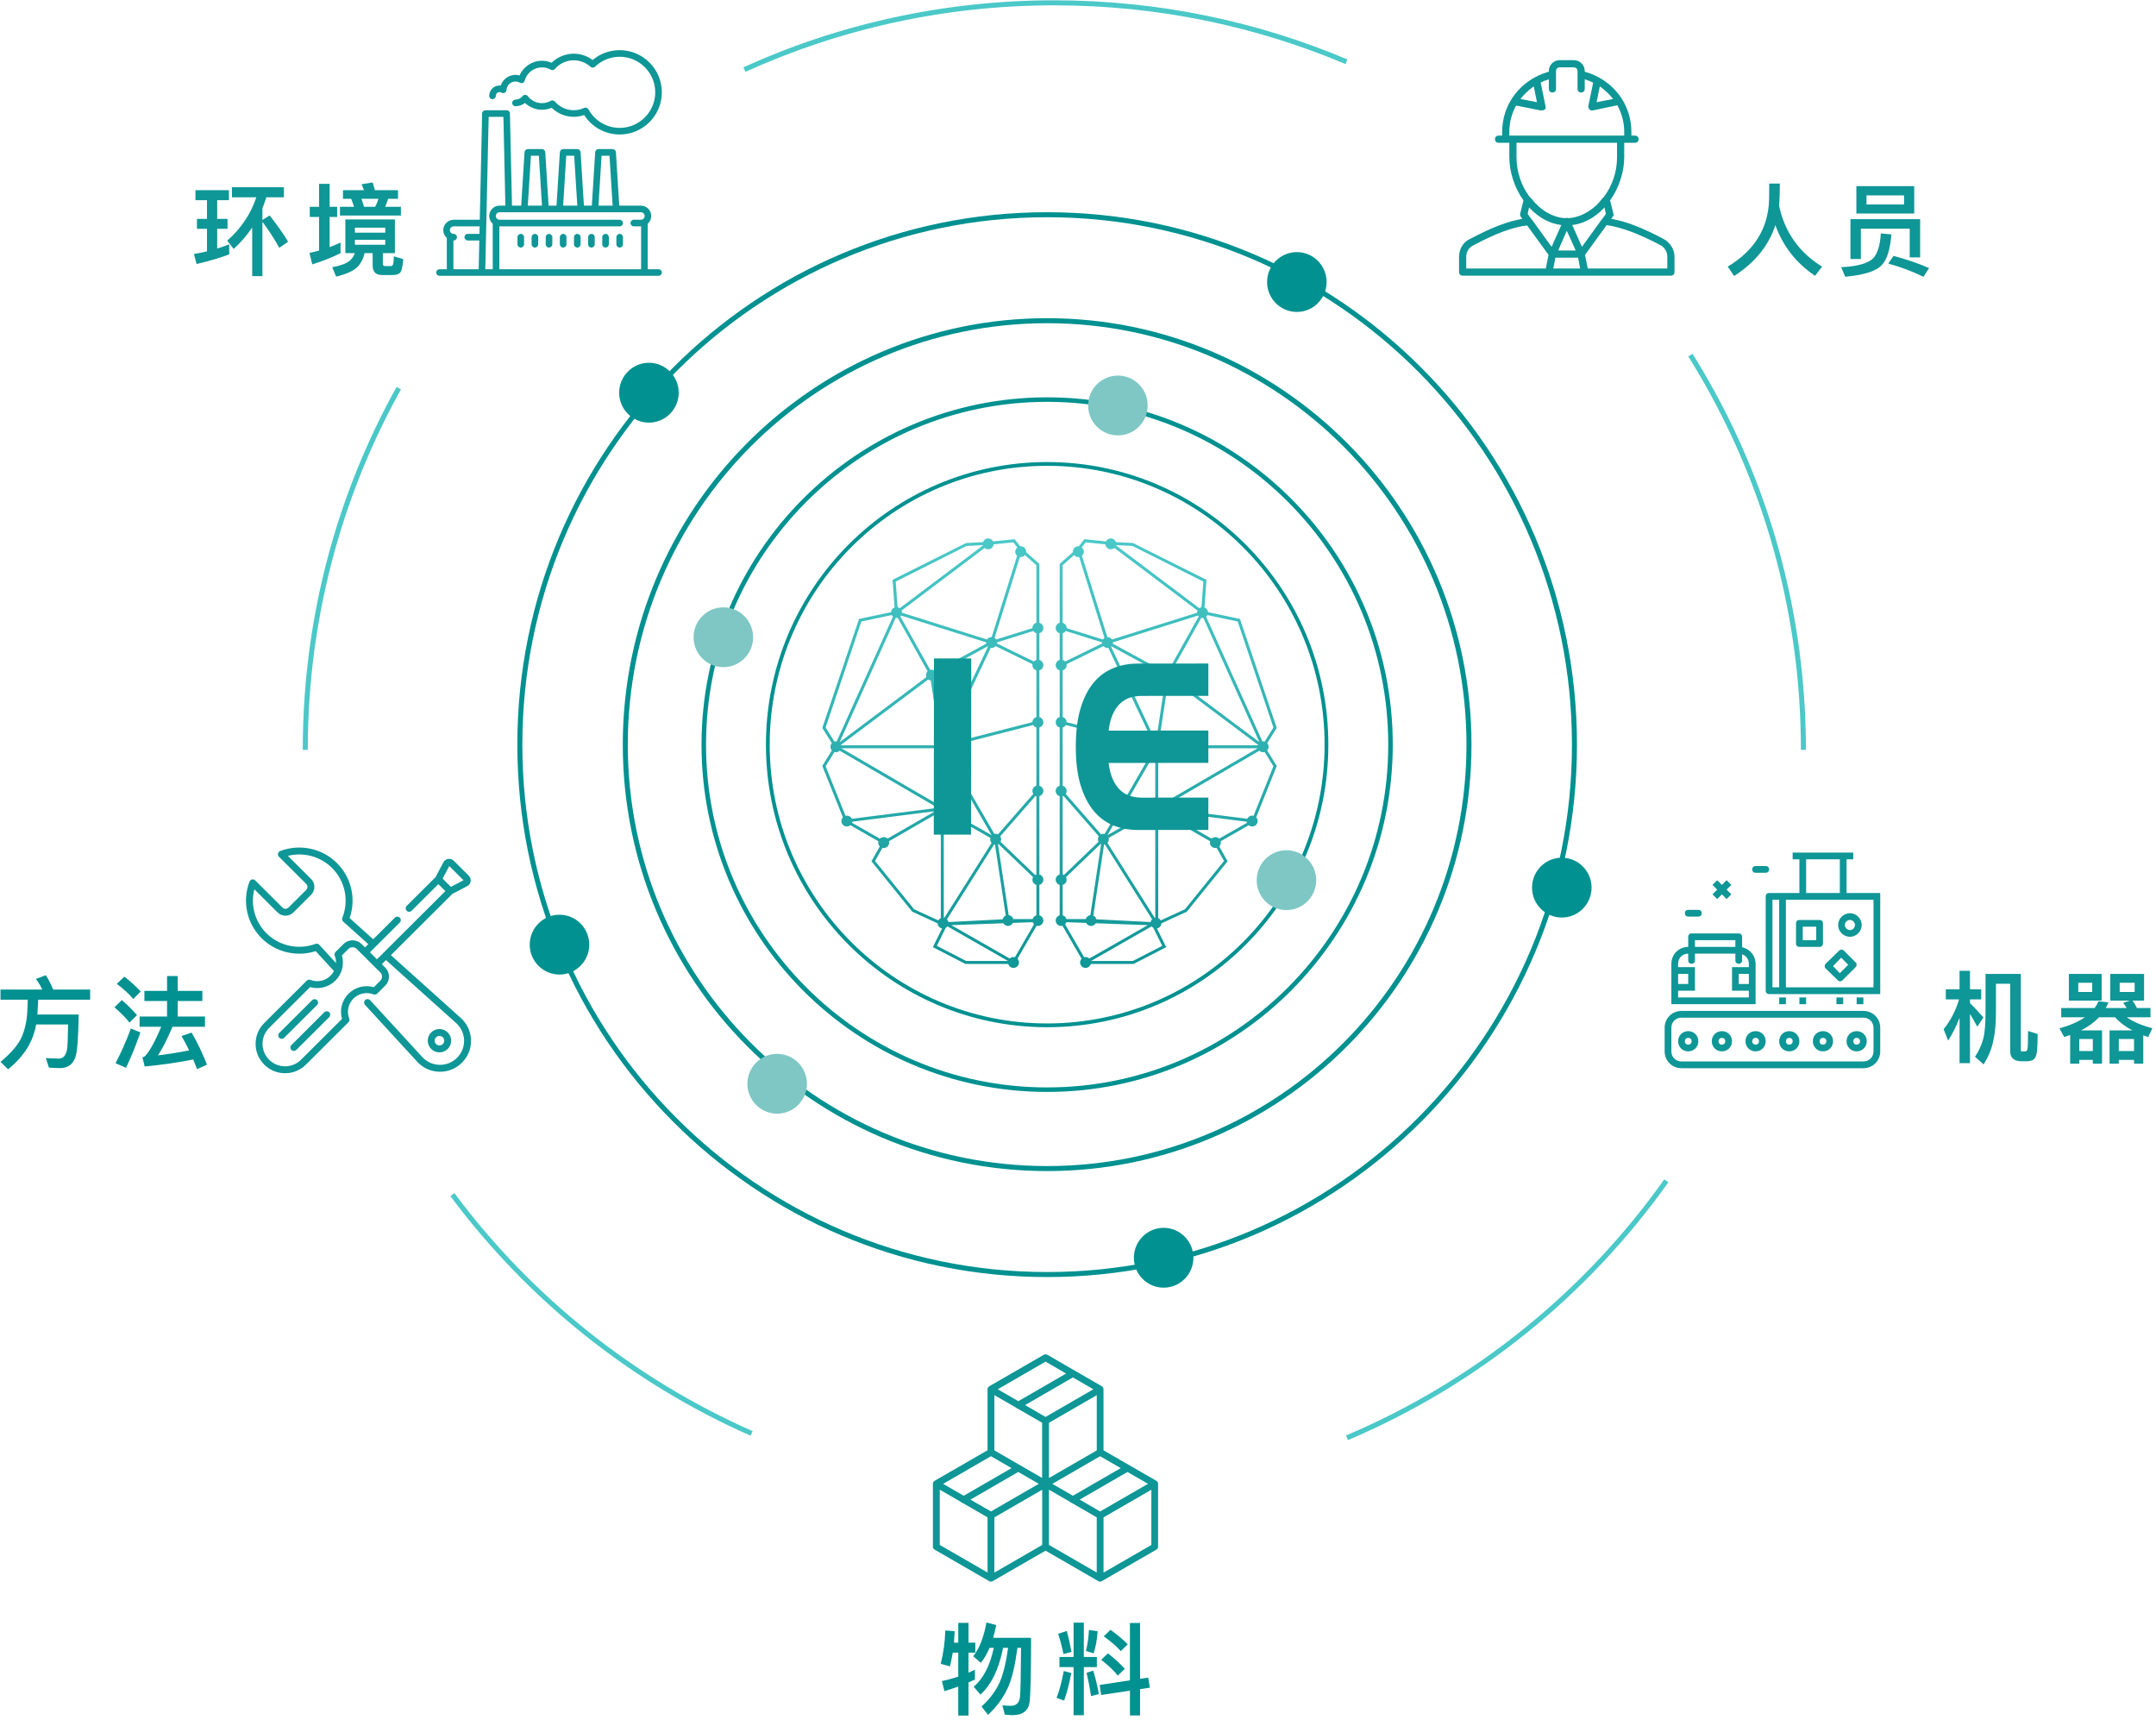 <svg width="430" height="343" viewBox="0 0 430 343" fill="none" xmlns="http://www.w3.org/2000/svg">
<path fill-rule="evenodd" clip-rule="evenodd" d="M196.74 323.52L198.7 324.04C198.5 324.94 198.3 325.78 198.08 326.58H205.64C205.64 333.54 205.54 337.82 205.34 339.42C205.1 341.14 203.96 342 201.92 342C201.64 342 201.12 341.96 200.4 341.9L199.92 340.04C200.56 340.1 201.1 340.14 201.58 340.14C202.64 340.14 203.26 339.58 203.42 338.48C203.54 337.54 203.6 334.24 203.64 328.58H202.92C202.5 331.78 201.92 334.34 201.16 336.22C200.24 338.34 198.86 340.26 197.06 341.94L195.76 340.28C197.4 338.8 198.62 337.16 199.44 335.32C200.14 333.62 200.68 331.38 201.06 328.58H200.06C199.22 332.82 197.72 335.94 195.54 337.9L194.2 336.34C196.12 334.7 197.46 332.12 198.2 328.58H197.36C196.86 329.76 196.28 330.76 195.62 331.56L194.1 330.26C195.34 328.7 196.22 326.44 196.74 323.52ZM190.02 329.54C189.86 330.48 189.68 331.4 189.46 332.28L187.62 331.76C188.16 329.66 188.46 327.44 188.54 325.12L190.4 325.26C190.36 326.02 190.32 326.78 190.26 327.54H191.12V323.6H193.16V327.54H194.52V329.54H193.16V333.54C193.58 333.34 194 333.14 194.44 332.94V334.9C194 335.1 193.58 335.28 193.16 335.48V342.08H191.12V336.3C190.22 336.62 189.3 336.94 188.36 337.22L187.86 335.2C188.96 334.98 190.04 334.68 191.12 334.32V329.54H190.02ZM212.76 325.22C213.1 326.42 213.42 327.82 213.7 329.38L212.1 329.82C211.82 328.42 211.46 327.06 211.04 325.78L212.76 325.22ZM217.18 325.02L218.92 325.26C218.8 326.92 218.54 328.4 218.12 329.68L216.58 329.18C216.9 327.98 217.1 326.58 217.18 325.02ZM211.3 330.4H214.12V323.56H216.16V330.4H218.76V332.42H216.16V342.02H214.12V332.42H211.3V330.4ZM225.36 323.62H227.38V334.76L229 334.52L229.34 336.52L227.38 336.82V342.06H225.36V337.12L219.62 337.98L219.32 335.98L225.36 335.06V323.62ZM221.48 324.98C222.84 325.96 224 326.92 224.92 327.88L223.54 329.24C222.74 328.32 221.6 327.34 220.14 326.28L221.48 324.98ZM220.98 329.68C222.3 330.72 223.42 331.74 224.34 332.76L222.94 334.12C222.18 333.14 221.06 332.08 219.62 330.96L220.98 329.68ZM218.04 333.12C218.46 334.48 218.84 336.04 219.16 337.8L217.6 338.2C217.36 336.58 217.06 335.04 216.7 333.56L218.04 333.12ZM212.16 333.2L213.66 333.6C213.26 335.68 212.8 337.52 212.24 339.1L210.72 338.56C211.28 337.16 211.76 335.36 212.16 333.2Z" fill="#009190"/>
<path d="M359.34 139.409L358.841 139.443L359.34 139.409ZM61.267 138.774L60.768 138.738L61.267 138.774ZM336.715 71.072C349.278 91.157 357.16 114.453 358.841 139.443L359.839 139.376C358.147 114.217 350.21 90.763 337.563 70.542L336.715 71.072ZM358.841 139.443C359.065 142.775 359.179 146.137 359.179 149.527H360.179C360.179 146.115 360.065 142.73 359.839 139.376L358.841 139.443ZM331.93 235.159C316.042 257.556 294.09 275.373 268.457 286.231L268.847 287.152C294.652 276.22 316.752 258.285 332.746 235.738L331.93 235.159ZM150.108 285.367C126.382 274.903 105.911 258.44 90.63 237.907L89.827 238.504C105.21 259.175 125.818 275.748 149.704 286.282L150.108 285.367ZM61.383 149.527C61.383 145.923 61.512 142.349 61.765 138.81L60.768 138.738C60.513 142.301 60.383 145.899 60.383 149.527H61.383ZM61.765 138.81C63.344 116.737 69.763 95.999 79.969 77.644L79.095 77.158C68.82 95.637 62.358 116.516 60.768 138.738L61.765 138.81ZM148.676 14.326C167.45 5.809 188.309 1.063 210.281 1.063V0.063C188.164 0.063 167.164 4.84 148.263 13.416L148.676 14.326ZM210.281 1.063C230.884 1.063 250.508 5.235 268.351 12.778L268.741 11.857C250.776 4.263 231.02 0.063 210.281 0.063V1.063Z" fill="#4BC8C8"/>
<path fill-rule="evenodd" clip-rule="evenodd" d="M277.328 148.481C277.328 186.478 246.667 217.283 208.845 217.283C171.025 217.283 140.364 186.478 140.364 148.481C140.364 110.481 171.025 79.677 208.845 79.677C246.667 79.677 277.328 110.481 277.328 148.481Z" stroke="#009190" stroke-width="0.9"/>
<path fill-rule="evenodd" clip-rule="evenodd" d="M264.555 148.481C264.555 179.391 239.614 204.451 208.846 204.451C178.079 204.451 153.138 179.391 153.138 148.481C153.138 117.569 178.079 92.509 208.846 92.509C239.614 92.509 264.555 117.569 264.555 148.481Z" stroke="#009190" stroke-width="0.75"/>
<path fill-rule="evenodd" clip-rule="evenodd" d="M238.015 250.795C238.015 254.089 235.36 256.759 232.08 256.759C228.804 256.759 226.146 254.089 226.146 250.795C226.146 247.505 228.804 244.83 232.08 244.83C235.36 244.83 238.015 247.505 238.015 250.795" fill="#009190"/>
<path fill-rule="evenodd" clip-rule="evenodd" d="M264.581 56.235C264.581 59.53 261.925 62.2 258.646 62.2C255.367 62.2 252.711 59.53 252.711 56.235C252.711 52.945 255.367 50.27 258.646 50.27C261.925 50.27 264.581 52.945 264.581 56.235" fill="#009190"/>
<path fill-rule="evenodd" clip-rule="evenodd" d="M117.523 188.361C117.523 191.654 114.864 194.324 111.588 194.324C108.308 194.324 105.649 191.654 105.649 188.361C105.649 185.069 108.308 182.396 111.588 182.396C114.864 182.396 117.523 185.069 117.523 188.361" fill="#009190"/>
<path fill-rule="evenodd" clip-rule="evenodd" d="M317.427 176.991C317.427 180.286 314.768 182.956 311.489 182.956C308.213 182.956 305.554 180.286 305.554 176.991C305.554 173.701 308.213 171.027 311.489 171.027C314.768 171.027 317.427 173.701 317.427 176.991" fill="#009190"/>
<path fill-rule="evenodd" clip-rule="evenodd" d="M135.361 78.305C135.361 81.6 132.705 84.27 129.426 84.27C126.147 84.27 123.488 81.6 123.488 78.305C123.488 75.015 126.147 72.341 129.426 72.341C132.705 72.341 135.361 75.015 135.361 78.305" fill="#009190"/>
<path fill-rule="evenodd" clip-rule="evenodd" d="M314.015 148.481C314.015 206.837 266.927 254.145 208.845 254.145C150.763 254.145 103.679 206.837 103.679 148.481C103.679 90.123 150.763 42.815 208.845 42.815C266.927 42.815 314.015 90.123 314.015 148.481Z" stroke="#009190"/>
<path fill-rule="evenodd" clip-rule="evenodd" d="M292.979 148.481C292.979 195.165 255.31 233.012 208.845 233.012C162.38 233.012 124.711 195.165 124.711 148.481C124.711 101.795 162.38 63.948 208.845 63.948C255.31 63.948 292.979 101.795 292.979 148.481Z" stroke="#009190"/>
<path fill-rule="evenodd" clip-rule="evenodd" d="M228.897 80.856C228.897 84.15 226.241 86.82 222.962 86.82C219.683 86.82 217.024 84.15 217.024 80.856C217.024 77.566 219.683 74.891 222.962 74.891C226.241 74.891 228.897 77.566 228.897 80.856" fill="#7EC7C5"/>
<path fill-rule="evenodd" clip-rule="evenodd" d="M160.935 216.105C160.935 219.399 158.279 222.069 155 222.069C151.721 222.069 149.062 219.399 149.062 216.105C149.062 212.815 151.721 210.14 155 210.14C158.279 210.14 160.935 212.815 160.935 216.105" fill="#7EC7C5"/>
<path fill-rule="evenodd" clip-rule="evenodd" d="M262.507 175.506C262.507 178.8 259.851 181.47 256.572 181.47C253.296 181.47 250.637 178.8 250.637 175.506C250.637 172.216 253.296 169.541 256.572 169.541C259.851 169.541 262.507 172.216 262.507 175.506" fill="#7EC7C5"/>
<path fill-rule="evenodd" clip-rule="evenodd" d="M150.202 127.069C150.202 130.363 147.546 133.033 144.267 133.033C140.987 133.033 138.329 130.363 138.329 127.069C138.329 123.779 140.987 121.104 144.267 121.104C147.546 121.104 150.202 123.779 150.202 127.069" fill="#7EC7C5"/>
<path fill-rule="evenodd" clip-rule="evenodd" d="M197.095 107.362C196.614 107.362 196.209 107.674 196.064 108.105V108.105L192.687 108.275L178.02 115.612L178.422 121.124C178.025 121.268 177.739 121.631 177.71 122.068V122.068L171.335 123.416L164.005 145.149L165.909 148.184C165.798 148.306 165.715 148.452 165.669 148.614V148.614L165.662 148.64C165.639 148.727 165.623 148.817 165.623 148.911V148.911C165.623 149.194 165.734 149.449 165.912 149.641V149.641L164 152.731L168.107 162.971C167.962 163.122 167.863 163.315 167.826 163.53V163.53L167.809 163.532L167.825 163.541C167.815 163.597 167.807 163.654 167.807 163.714V163.714C167.807 164.313 168.296 164.799 168.899 164.799V164.799C169.163 164.799 169.401 164.703 169.59 164.549V164.549L175.189 167.745C175.169 167.83 175.154 167.916 175.154 168.007V168.007C175.154 168.306 175.276 168.577 175.473 168.774V168.774L173.803 171.737L181.941 181.792L186.998 184.112C187.015 184.534 187.272 184.893 187.639 185.057V185.057L187.736 185.092C187.788 185.11 187.84 185.125 187.895 185.135V185.135L186.051 188.861L192.555 192.21H201.088C201.218 192.665 201.635 193 202.134 193V193C202.633 193 203.05 192.665 203.18 192.21V192.21L203.194 192.164C203.213 192.084 203.226 192.001 203.226 191.915V191.915C203.226 191.628 203.112 191.37 202.93 191.176V191.176L206.735 184.601C206.82 184.622 206.908 184.636 206.999 184.636V184.636C207.602 184.636 208.091 184.15 208.091 183.55V183.55C208.091 183.055 207.754 182.64 207.297 182.511V182.511V176.448C207.754 176.319 208.091 175.905 208.091 175.408V175.408C208.091 174.913 207.754 174.498 207.297 174.369V174.369V158.758C207.754 158.629 208.091 158.215 208.091 157.718V157.718C208.091 157.222 207.754 156.808 207.297 156.679V156.679V145.065C207.754 144.935 208.091 144.522 208.091 144.025V144.025C208.091 143.529 207.754 143.115 207.297 142.985V142.985V133.666C207.754 133.537 208.091 133.123 208.091 132.627V132.627C208.091 132.13 207.754 131.717 207.297 131.587V131.587V126.265C207.754 126.135 208.091 125.721 208.091 125.225V125.225C208.091 124.729 207.754 124.315 207.297 124.185V124.185V112.435L204.656 110.096C204.659 110.065 204.666 110.034 204.666 110.002V110.002C204.666 109.402 204.177 108.916 203.574 108.916V108.916C203.539 108.916 203.507 108.924 203.474 108.927V108.927L202.366 107.52L198.063 107.954C197.881 107.604 197.519 107.362 197.095 107.362ZM198.178 108.537L202.1 108.142L202.898 109.155C202.646 109.354 202.482 109.658 202.482 110.002V110.002C202.482 110.329 202.63 110.619 202.86 110.818V110.818L201.395 115.504L197.792 127.029C197.783 127.028 197.775 127.026 197.766 127.026V127.026C197.384 127.026 197.05 127.22 196.854 127.514V127.514L188.734 124.959L179.883 122.173C179.883 122.162 179.886 122.152 179.886 122.141V122.141C179.886 122.002 179.858 121.87 179.81 121.747V121.747L188.821 114.956L196.378 109.261C196.571 109.428 196.82 109.533 197.095 109.533V109.533C197.667 109.533 198.132 109.094 198.178 108.537V108.537ZM179.015 121.078L178.643 115.963L192.78 108.864L196.036 108.699C196.041 108.721 196.049 108.741 196.055 108.761V108.761L188.078 114.773L179.448 121.277C179.322 121.182 179.176 121.111 179.015 121.078V121.078ZM204.42 110.68L206.701 112.701V124.185C206.244 124.315 205.907 124.729 205.907 125.225V125.225C205.907 125.236 205.91 125.244 205.91 125.255V125.255L198.677 127.516C198.595 127.391 198.487 127.285 198.361 127.204V127.204L202.006 115.545L203.405 111.071C203.46 111.079 203.516 111.087 203.574 111.087V111.087C203.917 111.087 204.22 110.927 204.42 110.68V110.68ZM164.659 145.073L171.791 123.925L177.834 122.647C177.899 122.771 177.987 122.879 178.094 122.968V122.968L166.871 147.84C166.819 147.833 166.769 147.825 166.715 147.825V147.825C166.61 147.825 166.51 147.844 166.414 147.872V147.872L164.659 145.073ZM181.185 125.806L179.565 122.91C179.617 122.858 179.664 122.8 179.705 122.739V122.739L188.237 125.424L196.677 128.079C196.677 128.09 196.674 128.101 196.674 128.111V128.111C196.674 128.194 196.684 128.274 196.702 128.352V128.352L195.605 128.948L186.556 133.865C186.357 133.665 186.082 133.54 185.777 133.54V133.54C185.691 133.54 185.608 133.552 185.528 133.571V133.571L181.185 125.806ZM179.043 123.196L181.053 126.789L185.006 133.856C184.808 134.053 184.685 134.325 184.685 134.625V134.625C184.685 134.763 184.714 134.895 184.761 135.015V135.015L167.461 147.981L178.638 123.211C178.689 123.218 178.74 123.227 178.794 123.227V123.227C178.88 123.227 178.963 123.214 179.043 123.196V123.196ZM198.838 128.306C198.85 128.243 198.858 128.178 198.858 128.111V128.111C198.858 128.102 198.855 128.092 198.854 128.082V128.082L206.087 125.82C206.229 126.035 206.446 126.192 206.701 126.265V126.265V131.587C206.502 131.644 206.326 131.753 206.191 131.901V131.901L198.838 128.306ZM198.573 128.837L205.926 132.432C205.915 132.495 205.907 132.56 205.907 132.627V132.627C205.907 133.123 206.244 133.537 206.701 133.666V133.666V142.985C206.252 143.113 205.921 143.515 205.91 143.999V143.999L188.875 148.364C188.815 148.262 188.74 148.172 188.651 148.095V148.095L194 136.776L197.59 129.18C197.647 129.189 197.706 129.197 197.766 129.197V129.197C198.087 129.197 198.373 129.057 198.573 128.837V128.837ZM188.076 147.839L186.227 135.612C186.605 135.441 186.869 135.065 186.869 134.625V134.625C186.869 134.542 186.858 134.462 186.841 134.385V134.385L194.925 129.993L196.987 128.872C197.007 128.892 197.03 128.908 197.051 128.927V128.927L193.398 136.657L188.112 147.842C188.101 147.84 188.088 147.84 188.076 147.839V147.839ZM167.731 148.519L175.641 142.592L185.121 135.488C185.269 135.599 185.445 135.672 185.638 135.697V135.697L187.486 147.924C187.197 148.055 186.979 148.306 186.891 148.614V148.614H167.761C167.752 148.583 167.743 148.55 167.731 148.519V148.519ZM188.717 149.667C188.903 149.478 189.019 149.221 189.026 148.937V148.937L206.06 144.572C206.201 144.81 206.428 144.988 206.701 145.065V145.065V156.679C206.244 156.808 205.907 157.222 205.907 157.718V157.718C205.907 157.938 205.973 158.141 206.086 158.312V158.312L199.047 166.361C198.906 166.295 198.75 166.255 198.584 166.255V166.255C198.493 166.255 198.406 166.27 198.321 166.29V166.29L188.717 149.667ZM169.06 149.933L167.812 149.207H186.891C186.994 149.566 187.277 149.848 187.639 149.95V149.95V160.232C187.465 160.281 187.309 160.368 187.182 160.489V160.489L169.06 149.933ZM167.469 149.693L168.208 150.123L186.883 161.001C186.873 161.037 186.867 161.073 186.861 161.109V161.109L169.892 163.267C169.72 162.891 169.342 162.628 168.899 162.628V162.628C168.804 162.628 168.714 162.644 168.626 162.667V162.667L164.664 152.788L166.42 149.951C166.515 149.977 166.612 149.996 166.715 149.996V149.996C167.008 149.996 167.273 149.88 167.469 149.693V149.693ZM188.993 161.532C189.014 161.448 189.029 161.361 189.029 161.272V161.272C189.029 161.179 189.014 161.091 188.992 161.006V161.006L188.941 160.845C188.812 160.547 188.552 160.322 188.234 160.232V160.232V150.021L197.778 166.54L188.993 161.532ZM199.544 167.849C199.626 167.697 199.677 167.526 199.677 167.341V167.341C199.677 167.121 199.61 166.919 199.498 166.748V166.748L200.946 165.092L206.536 158.699C206.589 158.723 206.644 158.742 206.701 158.758V158.758V174.369C206.613 174.394 206.53 174.429 206.453 174.474V174.474L199.544 167.849ZM169.929 164.06C169.952 163.994 169.968 163.925 169.978 163.853V163.853L186.509 161.751L177.004 167.228C176.807 167.039 176.541 166.921 176.246 166.921V166.921C175.949 166.921 175.681 167.04 175.484 167.231V167.231L169.929 164.06ZM188.234 182.998V162.311C188.411 162.261 188.571 162.171 188.699 162.047V162.047L197.528 167.08C197.507 167.164 197.493 167.25 197.493 167.341V167.341C197.493 167.62 197.601 167.872 197.776 168.065V168.065L188.342 183.016C188.307 183.008 188.271 183.003 188.234 182.998V182.998ZM177.338 168.007C177.338 167.915 177.324 167.827 177.302 167.741V167.741L187.178 162.051C187.306 162.173 187.464 162.261 187.639 162.311V162.311V183.08C187.43 183.174 187.259 183.331 187.144 183.527V183.527L182.317 181.312L174.519 171.678L175.994 169.061C176.075 169.08 176.159 169.092 176.246 169.092V169.092C176.849 169.092 177.338 168.606 177.338 168.007V168.007ZM201.181 182.479L199.415 170.832L199.036 168.327C199.068 168.312 199.099 168.294 199.131 168.276V168.276L199.907 169.02L206.04 174.9C205.957 175.053 205.907 175.224 205.907 175.408V175.408C205.907 175.905 206.244 176.319 206.701 176.448V176.448V182.511C206.339 182.613 206.056 182.895 205.953 183.255V183.255H202.087C201.969 182.843 201.617 182.535 201.181 182.479V182.479ZM188.862 183.307L198.281 168.379C198.335 168.394 198.39 168.405 198.445 168.412V168.412L198.512 168.848L200.591 182.564C200.285 182.702 200.056 182.976 199.979 183.308V183.308L189.156 183.858C189.114 183.645 189.01 183.455 188.862 183.307V183.307ZM202.018 184.028L205.964 183.884C206.017 184.044 206.102 184.189 206.218 184.307V184.307L202.419 190.871C202.328 190.846 202.233 190.829 202.134 190.829V190.829C201.842 190.829 201.578 190.944 201.382 191.13V191.13L189.731 184.475L200.104 184.097C200.293 184.418 200.64 184.636 201.042 184.636V184.636C201.472 184.636 201.84 184.387 202.018 184.028V184.028ZM186.843 188.602L188.621 185.009C188.753 184.935 188.867 184.836 188.958 184.716V184.716L201.042 191.618H192.701L186.843 188.602Z" fill="url(#paint0_linear)"/>
<mask id="mask0" mask-type="alpha" maskUnits="userSpaceOnUse" x="164" y="107" width="45" height="87">
<path fill-rule="evenodd" clip-rule="evenodd" d="M197.095 107.362C196.614 107.362 196.209 107.674 196.064 108.105V108.105L192.687 108.275L178.02 115.612L178.422 121.124C178.025 121.268 177.739 121.631 177.71 122.068V122.068L171.335 123.416L164.005 145.149L165.909 148.184C165.798 148.306 165.715 148.452 165.669 148.614V148.614L165.662 148.64C165.639 148.727 165.623 148.817 165.623 148.911V148.911C165.623 149.194 165.734 149.449 165.912 149.641V149.641L164 152.731L168.107 162.971C167.962 163.122 167.863 163.315 167.826 163.53V163.53L167.809 163.532L167.825 163.541C167.815 163.597 167.807 163.654 167.807 163.714V163.714C167.807 164.313 168.296 164.799 168.899 164.799V164.799C169.163 164.799 169.401 164.703 169.59 164.549V164.549L175.189 167.745C175.169 167.83 175.154 167.916 175.154 168.007V168.007C175.154 168.306 175.276 168.577 175.473 168.774V168.774L173.803 171.737L181.941 181.792L186.998 184.112C187.015 184.534 187.272 184.893 187.639 185.057V185.057L187.736 185.092C187.788 185.11 187.84 185.125 187.895 185.135V185.135L186.051 188.861L192.555 192.21H201.088C201.218 192.665 201.635 193 202.134 193V193C202.633 193 203.05 192.665 203.18 192.21V192.21L203.194 192.164C203.213 192.084 203.226 192.001 203.226 191.915V191.915C203.226 191.628 203.112 191.37 202.93 191.176V191.176L206.735 184.601C206.82 184.622 206.908 184.636 206.999 184.636V184.636C207.602 184.636 208.091 184.15 208.091 183.55V183.55C208.091 183.055 207.754 182.64 207.297 182.511V182.511V176.448C207.754 176.319 208.091 175.905 208.091 175.408V175.408C208.091 174.913 207.754 174.498 207.297 174.369V174.369V158.758C207.754 158.629 208.091 158.215 208.091 157.718V157.718C208.091 157.222 207.754 156.808 207.297 156.679V156.679V145.065C207.754 144.935 208.091 144.522 208.091 144.025V144.025C208.091 143.529 207.754 143.115 207.297 142.985V142.985V133.666C207.754 133.537 208.091 133.123 208.091 132.627V132.627C208.091 132.13 207.754 131.717 207.297 131.587V131.587V126.265C207.754 126.135 208.091 125.721 208.091 125.225V125.225C208.091 124.729 207.754 124.315 207.297 124.185V124.185V112.435L204.656 110.096C204.659 110.065 204.666 110.034 204.666 110.002V110.002C204.666 109.402 204.177 108.916 203.574 108.916V108.916C203.539 108.916 203.507 108.924 203.474 108.927V108.927L202.366 107.52L198.063 107.954C197.881 107.604 197.519 107.362 197.095 107.362ZM198.178 108.537L202.1 108.142L202.898 109.155C202.646 109.354 202.482 109.658 202.482 110.002V110.002C202.482 110.329 202.63 110.619 202.86 110.818V110.818L201.395 115.504L197.792 127.029C197.783 127.028 197.775 127.026 197.766 127.026V127.026C197.384 127.026 197.05 127.22 196.854 127.514V127.514L188.734 124.959L179.883 122.173C179.883 122.162 179.886 122.152 179.886 122.141V122.141C179.886 122.002 179.858 121.87 179.81 121.747V121.747L188.821 114.956L196.378 109.261C196.571 109.428 196.82 109.533 197.095 109.533V109.533C197.667 109.533 198.132 109.094 198.178 108.537V108.537ZM179.015 121.078L178.643 115.963L192.78 108.864L196.036 108.699C196.041 108.721 196.049 108.741 196.055 108.761V108.761L188.078 114.773L179.448 121.277C179.322 121.182 179.176 121.111 179.015 121.078V121.078ZM204.42 110.68L206.701 112.701V124.185C206.244 124.315 205.907 124.729 205.907 125.225V125.225C205.907 125.236 205.91 125.244 205.91 125.255V125.255L198.677 127.516C198.595 127.391 198.487 127.285 198.361 127.204V127.204L202.006 115.545L203.405 111.071C203.46 111.079 203.516 111.087 203.574 111.087V111.087C203.917 111.087 204.22 110.927 204.42 110.68V110.68ZM164.659 145.073L171.791 123.925L177.834 122.647C177.899 122.771 177.987 122.879 178.094 122.968V122.968L166.871 147.84C166.819 147.833 166.769 147.825 166.715 147.825V147.825C166.61 147.825 166.51 147.844 166.414 147.872V147.872L164.659 145.073ZM181.185 125.806L179.565 122.91C179.617 122.858 179.664 122.8 179.705 122.739V122.739L188.237 125.424L196.677 128.079C196.677 128.09 196.674 128.101 196.674 128.111V128.111C196.674 128.194 196.684 128.274 196.702 128.352V128.352L195.605 128.948L186.556 133.865C186.357 133.665 186.082 133.54 185.777 133.54V133.54C185.691 133.54 185.608 133.552 185.528 133.571V133.571L181.185 125.806ZM179.043 123.196L181.053 126.789L185.006 133.856C184.808 134.053 184.685 134.325 184.685 134.625V134.625C184.685 134.763 184.714 134.895 184.761 135.015V135.015L167.461 147.981L178.638 123.211C178.689 123.218 178.74 123.227 178.794 123.227V123.227C178.88 123.227 178.963 123.214 179.043 123.196V123.196ZM198.838 128.306C198.85 128.243 198.858 128.178 198.858 128.111V128.111C198.858 128.102 198.855 128.092 198.854 128.082V128.082L206.087 125.82C206.229 126.035 206.446 126.192 206.701 126.265V126.265V131.587C206.502 131.644 206.326 131.753 206.191 131.901V131.901L198.838 128.306ZM198.573 128.837L205.926 132.432C205.915 132.495 205.907 132.56 205.907 132.627V132.627C205.907 133.123 206.244 133.537 206.701 133.666V133.666V142.985C206.252 143.113 205.921 143.515 205.91 143.999V143.999L188.875 148.364C188.815 148.262 188.74 148.172 188.651 148.095V148.095L194 136.776L197.59 129.18C197.647 129.189 197.706 129.197 197.766 129.197V129.197C198.087 129.197 198.373 129.057 198.573 128.837V128.837ZM188.076 147.839L186.227 135.612C186.605 135.441 186.869 135.065 186.869 134.625V134.625C186.869 134.542 186.858 134.462 186.841 134.385V134.385L194.925 129.993L196.987 128.872C197.007 128.892 197.03 128.908 197.051 128.927V128.927L193.398 136.657L188.112 147.842C188.101 147.84 188.088 147.84 188.076 147.839V147.839ZM167.731 148.519L175.641 142.592L185.121 135.488C185.269 135.599 185.445 135.672 185.638 135.697V135.697L187.486 147.924C187.197 148.055 186.979 148.306 186.891 148.614V148.614H167.761C167.752 148.583 167.743 148.55 167.731 148.519V148.519ZM188.717 149.667C188.903 149.478 189.019 149.221 189.026 148.937V148.937L206.06 144.572C206.201 144.81 206.428 144.988 206.701 145.065V145.065V156.679C206.244 156.808 205.907 157.222 205.907 157.718V157.718C205.907 157.938 205.973 158.141 206.086 158.312V158.312L199.047 166.361C198.906 166.295 198.75 166.255 198.584 166.255V166.255C198.493 166.255 198.406 166.27 198.321 166.29V166.29L188.717 149.667ZM169.06 149.933L167.812 149.207H186.891C186.994 149.566 187.277 149.848 187.639 149.95V149.95V160.232C187.465 160.281 187.309 160.368 187.182 160.489V160.489L169.06 149.933ZM167.469 149.693L168.208 150.123L186.883 161.001C186.873 161.037 186.867 161.073 186.861 161.109V161.109L169.892 163.267C169.72 162.891 169.342 162.628 168.899 162.628V162.628C168.804 162.628 168.714 162.644 168.626 162.667V162.667L164.664 152.788L166.42 149.951C166.515 149.977 166.612 149.996 166.715 149.996V149.996C167.008 149.996 167.273 149.88 167.469 149.693V149.693ZM188.993 161.532C189.014 161.448 189.029 161.361 189.029 161.272V161.272C189.029 161.179 189.014 161.091 188.992 161.006V161.006L188.941 160.845C188.812 160.547 188.552 160.322 188.234 160.232V160.232V150.021L197.778 166.54L188.993 161.532ZM199.544 167.849C199.626 167.697 199.677 167.526 199.677 167.341V167.341C199.677 167.121 199.61 166.919 199.498 166.748V166.748L200.946 165.092L206.536 158.699C206.589 158.723 206.644 158.742 206.701 158.758V158.758V174.369C206.613 174.394 206.53 174.429 206.453 174.474V174.474L199.544 167.849ZM169.929 164.06C169.952 163.994 169.968 163.925 169.978 163.853V163.853L186.509 161.751L177.004 167.228C176.807 167.039 176.541 166.921 176.246 166.921V166.921C175.949 166.921 175.681 167.04 175.484 167.231V167.231L169.929 164.06ZM188.234 182.998V162.311C188.411 162.261 188.571 162.171 188.699 162.047V162.047L197.528 167.08C197.507 167.164 197.493 167.25 197.493 167.341V167.341C197.493 167.62 197.601 167.872 197.776 168.065V168.065L188.342 183.016C188.307 183.008 188.271 183.003 188.234 182.998V182.998ZM177.338 168.007C177.338 167.915 177.324 167.827 177.302 167.741V167.741L187.178 162.051C187.306 162.173 187.464 162.261 187.639 162.311V162.311V183.08C187.43 183.174 187.259 183.331 187.144 183.527V183.527L182.317 181.312L174.519 171.678L175.994 169.061C176.075 169.08 176.159 169.092 176.246 169.092V169.092C176.849 169.092 177.338 168.606 177.338 168.007V168.007ZM201.181 182.479L199.415 170.832L199.036 168.327C199.068 168.312 199.099 168.294 199.131 168.276V168.276L199.907 169.02L206.04 174.9C205.957 175.053 205.907 175.224 205.907 175.408V175.408C205.907 175.905 206.244 176.319 206.701 176.448V176.448V182.511C206.339 182.613 206.056 182.895 205.953 183.255V183.255H202.087C201.969 182.843 201.617 182.535 201.181 182.479V182.479ZM188.862 183.307L198.281 168.379C198.335 168.394 198.39 168.405 198.445 168.412V168.412L198.512 168.848L200.591 182.564C200.285 182.702 200.056 182.976 199.979 183.308V183.308L189.156 183.858C189.114 183.645 189.01 183.455 188.862 183.307V183.307ZM202.018 184.028L205.964 183.884C206.017 184.044 206.102 184.189 206.218 184.307V184.307L202.419 190.871C202.328 190.846 202.233 190.829 202.134 190.829V190.829C201.842 190.829 201.578 190.944 201.382 191.13V191.13L189.731 184.475L200.104 184.097C200.293 184.418 200.64 184.636 201.042 184.636V184.636C201.472 184.636 201.84 184.387 202.018 184.028V184.028ZM186.843 188.602L188.621 185.009C188.753 184.935 188.867 184.836 188.958 184.716V184.716L201.042 191.618H192.701L186.843 188.602Z" fill="white"/>
</mask>
<g mask="url(#mask0)">
</g>
<path fill-rule="evenodd" clip-rule="evenodd" d="M221.547 107.362C221.124 107.362 220.761 107.604 220.579 107.954V107.954L216.275 107.52L215.168 108.927C215.135 108.924 215.103 108.916 215.069 108.916V108.916C214.465 108.916 213.976 109.402 213.976 110.002V110.002C213.976 110.034 213.983 110.065 213.986 110.096V110.096L211.345 112.435V124.185C210.888 124.315 210.551 124.729 210.551 125.225V125.225C210.551 125.721 210.888 126.135 211.345 126.265V126.265V131.587C210.888 131.717 210.551 132.13 210.551 132.627V132.627C210.551 133.123 210.888 133.537 211.345 133.666V133.666V142.985C210.888 143.115 210.551 143.529 210.551 144.025V144.025C210.551 144.522 210.888 144.935 211.345 145.065V145.065V156.679C210.888 156.808 210.551 157.222 210.551 157.718V157.718C210.551 158.215 210.888 158.629 211.345 158.758V158.758V174.369C210.888 174.498 210.551 174.913 210.551 175.408V175.408C210.551 175.905 210.888 176.319 211.345 176.448V176.448V182.511C210.888 182.64 210.551 183.055 210.551 183.55V183.55C210.551 184.15 211.04 184.636 211.643 184.636V184.636C211.735 184.636 211.822 184.622 211.907 184.601V184.601L215.712 191.176C215.53 191.37 215.416 191.628 215.416 191.915V191.915C215.416 192.001 215.429 192.084 215.448 192.164V192.164L215.462 192.21C215.593 192.665 216.009 193 216.508 193V193C217.007 193 217.424 192.665 217.554 192.21V192.21H226.087L232.591 188.861L230.747 185.135C230.803 185.125 230.854 185.11 230.906 185.092V185.092L231.003 185.057C231.371 184.893 231.627 184.534 231.644 184.112V184.112L236.702 181.792L244.839 171.737L243.169 168.774C243.366 168.577 243.488 168.306 243.488 168.007V168.007C243.488 167.916 243.474 167.83 243.452 167.745V167.745L249.053 164.549C249.241 164.703 249.48 164.799 249.743 164.799V164.799C250.346 164.799 250.835 164.313 250.835 163.714V163.714C250.835 163.654 250.826 163.597 250.817 163.541V163.541L250.834 163.532L250.816 163.53C250.779 163.315 250.68 163.122 250.536 162.971V162.971L254.642 152.731L252.729 149.641C252.908 149.449 253.019 149.194 253.019 148.911V148.911C253.019 148.817 253.004 148.727 252.981 148.64V148.64L252.973 148.614C252.926 148.452 252.845 148.306 252.734 148.184V148.184L254.637 145.149L247.307 123.416L240.933 122.068C240.903 121.631 240.617 121.268 240.221 121.124V121.124L240.622 115.612L225.955 108.275L222.578 108.105C222.433 107.674 222.029 107.362 221.547 107.362ZM217.247 115.504L215.782 110.818C216.012 110.619 216.16 110.329 216.16 110.002V110.002C216.16 109.658 215.996 109.354 215.744 109.155V109.155L216.542 108.142L220.464 108.537C220.511 109.094 220.974 109.533 221.547 109.533V109.533C221.823 109.533 222.071 109.428 222.264 109.261V109.261L229.821 114.956L238.833 121.747C238.785 121.87 238.756 122.002 238.756 122.141V122.141C238.756 122.152 238.759 122.162 238.759 122.173V122.173L229.908 124.959L221.788 127.514C221.592 127.22 221.258 127.026 220.876 127.026V127.026C220.867 127.026 220.859 127.028 220.85 127.029V127.029L217.247 115.504ZM230.563 114.773L222.587 108.761C222.593 108.741 222.601 108.721 222.607 108.699V108.699L225.862 108.864L239.999 115.963L239.627 121.078C239.466 121.111 239.32 121.182 239.194 121.277V121.277L230.563 114.773ZM212.732 125.255C212.733 125.244 212.735 125.236 212.735 125.225V125.225C212.735 124.729 212.399 124.315 211.941 124.185V124.185V112.701L214.222 110.68C214.422 110.927 214.725 111.087 215.069 111.087V111.087C215.126 111.087 215.182 111.079 215.237 111.071V111.071L216.636 115.545L220.281 127.204C220.155 127.285 220.047 127.391 219.965 127.516V127.516L212.732 125.255ZM240.548 122.968C240.654 122.879 240.743 122.771 240.809 122.647V122.647L246.851 123.925L253.983 145.073L252.227 147.872C252.132 147.844 252.032 147.825 251.927 147.825V147.825C251.873 147.825 251.822 147.833 251.771 147.84V147.84L240.548 122.968ZM223.038 128.948L221.94 128.352C221.958 128.274 221.968 128.194 221.968 128.111V128.111C221.968 128.101 221.966 128.09 221.966 128.079V128.079L230.405 125.424L238.937 122.739C238.978 122.8 239.025 122.858 239.077 122.91V122.91L237.457 125.806L233.114 133.571C233.034 133.552 232.951 133.54 232.865 133.54V133.54C232.56 133.54 232.285 133.665 232.087 133.865V133.865L223.038 128.948ZM233.882 135.015C233.928 134.895 233.957 134.763 233.957 134.625V134.625C233.957 134.325 233.834 134.053 233.636 133.856V133.856L237.588 126.789L239.599 123.196C239.679 123.214 239.762 123.227 239.848 123.227V123.227C239.902 123.227 239.953 123.218 240.004 123.211V123.211L251.181 147.981L233.882 135.015ZM211.941 131.587V126.265C212.196 126.192 212.413 126.035 212.555 125.82V125.82L219.787 128.082C219.787 128.092 219.784 128.102 219.784 128.111V128.111C219.784 128.178 219.793 128.243 219.804 128.306V128.306L212.451 131.901C212.316 131.753 212.141 131.644 211.941 131.587V131.587ZM212.733 143.999C212.721 143.515 212.39 143.113 211.941 142.985V142.985V133.666C212.399 133.537 212.735 133.123 212.735 132.627V132.627C212.735 132.56 212.727 132.495 212.716 132.432V132.432L220.069 128.837C220.269 129.057 220.555 129.197 220.876 129.197V129.197C220.937 129.197 220.995 129.189 221.052 129.18V129.18L224.642 136.776L229.991 148.095C229.902 148.172 229.827 148.262 229.767 148.364V148.364L212.733 143.999ZM225.244 136.657L221.591 128.927C221.612 128.908 221.635 128.892 221.655 128.872V128.872L223.718 129.993L231.802 134.385C231.784 134.462 231.773 134.542 231.773 134.625V134.625C231.773 135.065 232.037 135.441 232.415 135.612V135.612L230.567 147.839C230.554 147.84 230.542 147.84 230.53 147.842V147.842L225.244 136.657ZM231.156 147.924L233.004 135.697C233.197 135.672 233.373 135.599 233.521 135.488V135.488L243.001 142.592L250.911 148.519C250.899 148.55 250.891 148.583 250.881 148.614V148.614H231.751C231.663 148.306 231.445 148.055 231.156 147.924V147.924ZM212.556 158.312C212.669 158.141 212.735 157.938 212.735 157.718V157.718C212.735 157.222 212.399 156.808 211.941 156.679V156.679V145.065C212.214 144.988 212.441 144.81 212.582 144.572V144.572L229.616 148.937C229.623 149.221 229.739 149.478 229.925 149.667V149.667L220.321 166.29C220.236 166.27 220.149 166.255 220.058 166.255V166.255C219.892 166.255 219.736 166.295 219.595 166.361V166.361L212.556 158.312ZM231.003 160.232V149.95C231.366 149.848 231.648 149.566 231.751 149.207V149.207H250.829L249.583 149.933L231.46 160.489C231.333 160.368 231.176 160.281 231.003 160.232V160.232ZM231.781 161.109C231.776 161.073 231.769 161.037 231.759 161.001V161.001L250.434 150.123L251.173 149.693C251.369 149.88 251.634 149.996 251.927 149.996V149.996C252.03 149.996 252.128 149.977 252.222 149.951V149.951L253.978 152.788L250.016 162.667C249.928 162.644 249.838 162.628 249.743 162.628V162.628C249.301 162.628 248.922 162.891 248.75 163.267V163.267L231.781 161.109ZM230.408 150.021V160.232C230.09 160.322 229.83 160.547 229.701 160.845V160.845L229.65 161.006C229.628 161.091 229.614 161.179 229.614 161.272V161.272C229.614 161.361 229.628 161.448 229.649 161.532V161.532L220.864 166.54L230.408 150.021ZM211.941 174.369V158.758C211.998 158.742 212.053 158.723 212.106 158.699V158.699L217.697 165.092L219.145 166.748C219.032 166.919 218.966 167.121 218.966 167.341V167.341C218.966 167.526 219.017 167.697 219.098 167.849V167.849L212.19 174.474C212.112 174.429 212.029 174.394 211.941 174.369V174.369ZM232.133 161.751L248.665 163.853C248.674 163.925 248.69 163.994 248.712 164.06V164.06L243.158 167.231C242.961 167.04 242.693 166.921 242.396 166.921V166.921C242.101 166.921 241.834 167.039 241.638 167.228V167.228L232.133 161.751ZM220.866 168.065C221.041 167.872 221.15 167.62 221.15 167.341V167.341C221.15 167.25 221.135 167.164 221.114 167.08V167.08L229.943 162.047C230.071 162.171 230.231 162.261 230.408 162.311V162.311V182.998C230.371 183.003 230.335 183.008 230.3 183.016V183.016L220.866 168.065ZM231.003 183.08V162.311C231.178 162.261 231.336 162.173 231.464 162.051V162.051L241.341 167.741C241.319 167.827 241.304 167.915 241.304 168.007V168.007C241.304 168.606 241.793 169.092 242.396 169.092V169.092C242.483 169.092 242.567 169.08 242.648 169.061V169.061L244.123 171.678L236.325 181.312L231.498 183.527C231.384 183.331 231.212 183.174 231.003 183.08V183.08ZM211.941 182.511V176.448C212.399 176.319 212.735 175.905 212.735 175.408V175.408C212.735 175.224 212.685 175.053 212.603 174.9V174.9L218.735 169.02L219.511 168.276C219.543 168.294 219.574 168.312 219.607 168.327V168.327L219.227 170.832L217.462 182.479C217.025 182.535 216.672 182.843 216.555 183.255V183.255H212.689C212.586 182.895 212.303 182.613 211.941 182.511V182.511ZM218.663 183.308C218.586 182.976 218.357 182.702 218.051 182.564V182.564L220.13 168.848L220.196 168.412C220.253 168.405 220.307 168.394 220.36 168.379V168.379L229.78 183.307C229.632 183.455 229.528 183.645 229.486 183.858V183.858L218.663 183.308ZM212.425 184.307C212.54 184.189 212.625 184.044 212.677 183.884V183.884L216.624 184.028C216.802 184.387 217.17 184.636 217.601 184.636V184.636C218.002 184.636 218.349 184.418 218.539 184.097V184.097L228.912 184.475L217.259 191.13C217.063 190.944 216.8 190.829 216.508 190.829V190.829C216.409 190.829 216.315 190.846 216.223 190.871V190.871L212.425 184.307ZM229.685 184.716C229.775 184.836 229.889 184.935 230.021 185.009V185.009L231.799 188.602L225.942 191.618H217.6L229.685 184.716Z" fill="url(#paint1_linear)"/>
<mask id="mask1" mask-type="alpha" maskUnits="userSpaceOnUse" x="210" y="107" width="45" height="87">
<path fill-rule="evenodd" clip-rule="evenodd" d="M221.547 107.362C221.124 107.362 220.761 107.604 220.579 107.954V107.954L216.275 107.52L215.168 108.927C215.135 108.924 215.103 108.916 215.069 108.916V108.916C214.465 108.916 213.976 109.402 213.976 110.002V110.002C213.976 110.034 213.983 110.065 213.986 110.096V110.096L211.345 112.435V124.185C210.888 124.315 210.551 124.729 210.551 125.225V125.225C210.551 125.721 210.888 126.135 211.345 126.265V126.265V131.587C210.888 131.717 210.551 132.13 210.551 132.627V132.627C210.551 133.123 210.888 133.537 211.345 133.666V133.666V142.985C210.888 143.115 210.551 143.529 210.551 144.025V144.025C210.551 144.522 210.888 144.935 211.345 145.065V145.065V156.679C210.888 156.808 210.551 157.222 210.551 157.718V157.718C210.551 158.215 210.888 158.629 211.345 158.758V158.758V174.369C210.888 174.498 210.551 174.913 210.551 175.408V175.408C210.551 175.905 210.888 176.319 211.345 176.448V176.448V182.511C210.888 182.64 210.551 183.055 210.551 183.55V183.55C210.551 184.15 211.04 184.636 211.643 184.636V184.636C211.735 184.636 211.822 184.622 211.907 184.601V184.601L215.712 191.176C215.53 191.37 215.416 191.628 215.416 191.915V191.915C215.416 192.001 215.429 192.084 215.448 192.164V192.164L215.462 192.21C215.593 192.665 216.009 193 216.508 193V193C217.007 193 217.424 192.665 217.554 192.21V192.21H226.087L232.591 188.861L230.747 185.135C230.803 185.125 230.854 185.11 230.906 185.092V185.092L231.003 185.057C231.371 184.893 231.627 184.534 231.644 184.112V184.112L236.702 181.792L244.839 171.737L243.169 168.774C243.366 168.577 243.488 168.306 243.488 168.007V168.007C243.488 167.916 243.474 167.83 243.452 167.745V167.745L249.053 164.549C249.241 164.703 249.48 164.799 249.743 164.799V164.799C250.346 164.799 250.835 164.313 250.835 163.714V163.714C250.835 163.654 250.826 163.597 250.817 163.541V163.541L250.834 163.532L250.816 163.53C250.779 163.315 250.68 163.122 250.536 162.971V162.971L254.642 152.731L252.729 149.641C252.908 149.449 253.019 149.194 253.019 148.911V148.911C253.019 148.817 253.004 148.727 252.981 148.64V148.64L252.973 148.614C252.926 148.452 252.845 148.306 252.734 148.184V148.184L254.637 145.149L247.307 123.416L240.933 122.068C240.903 121.631 240.617 121.268 240.221 121.124V121.124L240.622 115.612L225.955 108.275L222.578 108.105C222.433 107.674 222.029 107.362 221.547 107.362ZM217.247 115.504L215.782 110.818C216.012 110.619 216.16 110.329 216.16 110.002V110.002C216.16 109.658 215.996 109.354 215.744 109.155V109.155L216.542 108.142L220.464 108.537C220.511 109.094 220.974 109.533 221.547 109.533V109.533C221.823 109.533 222.071 109.428 222.264 109.261V109.261L229.821 114.956L238.833 121.747C238.785 121.87 238.756 122.002 238.756 122.141V122.141C238.756 122.152 238.759 122.162 238.759 122.173V122.173L229.908 124.959L221.788 127.514C221.592 127.22 221.258 127.026 220.876 127.026V127.026C220.867 127.026 220.859 127.028 220.85 127.029V127.029L217.247 115.504ZM230.563 114.773L222.587 108.761C222.593 108.741 222.601 108.721 222.607 108.699V108.699L225.862 108.864L239.999 115.963L239.627 121.078C239.466 121.111 239.32 121.182 239.194 121.277V121.277L230.563 114.773ZM212.732 125.255C212.733 125.244 212.735 125.236 212.735 125.225V125.225C212.735 124.729 212.399 124.315 211.941 124.185V124.185V112.701L214.222 110.68C214.422 110.927 214.725 111.087 215.069 111.087V111.087C215.126 111.087 215.182 111.079 215.237 111.071V111.071L216.636 115.545L220.281 127.204C220.155 127.285 220.047 127.391 219.965 127.516V127.516L212.732 125.255ZM240.548 122.968C240.654 122.879 240.743 122.771 240.809 122.647V122.647L246.851 123.925L253.983 145.073L252.227 147.872C252.132 147.844 252.032 147.825 251.927 147.825V147.825C251.873 147.825 251.822 147.833 251.771 147.84V147.84L240.548 122.968ZM223.038 128.948L221.94 128.352C221.958 128.274 221.968 128.194 221.968 128.111V128.111C221.968 128.101 221.966 128.09 221.966 128.079V128.079L230.405 125.424L238.937 122.739C238.978 122.8 239.025 122.858 239.077 122.91V122.91L237.457 125.806L233.114 133.571C233.034 133.552 232.951 133.54 232.865 133.54V133.54C232.56 133.54 232.285 133.665 232.087 133.865V133.865L223.038 128.948ZM233.882 135.015C233.928 134.895 233.957 134.763 233.957 134.625V134.625C233.957 134.325 233.834 134.053 233.636 133.856V133.856L237.588 126.789L239.599 123.196C239.679 123.214 239.762 123.227 239.848 123.227V123.227C239.902 123.227 239.953 123.218 240.004 123.211V123.211L251.181 147.981L233.882 135.015ZM211.941 131.587V126.265C212.196 126.192 212.413 126.035 212.555 125.82V125.82L219.787 128.082C219.787 128.092 219.784 128.102 219.784 128.111V128.111C219.784 128.178 219.793 128.243 219.804 128.306V128.306L212.451 131.901C212.316 131.753 212.141 131.644 211.941 131.587V131.587ZM212.733 143.999C212.721 143.515 212.39 143.113 211.941 142.985V142.985V133.666C212.399 133.537 212.735 133.123 212.735 132.627V132.627C212.735 132.56 212.727 132.495 212.716 132.432V132.432L220.069 128.837C220.269 129.057 220.555 129.197 220.876 129.197V129.197C220.937 129.197 220.995 129.189 221.052 129.18V129.18L224.642 136.776L229.991 148.095C229.902 148.172 229.827 148.262 229.767 148.364V148.364L212.733 143.999ZM225.244 136.657L221.591 128.927C221.612 128.908 221.635 128.892 221.655 128.872V128.872L223.718 129.993L231.802 134.385C231.784 134.462 231.773 134.542 231.773 134.625V134.625C231.773 135.065 232.037 135.441 232.415 135.612V135.612L230.567 147.839C230.554 147.84 230.542 147.84 230.53 147.842V147.842L225.244 136.657ZM231.156 147.924L233.004 135.697C233.197 135.672 233.373 135.599 233.521 135.488V135.488L243.001 142.592L250.911 148.519C250.899 148.55 250.891 148.583 250.881 148.614V148.614H231.751C231.663 148.306 231.445 148.055 231.156 147.924V147.924ZM212.556 158.312C212.669 158.141 212.735 157.938 212.735 157.718V157.718C212.735 157.222 212.399 156.808 211.941 156.679V156.679V145.065C212.214 144.988 212.441 144.81 212.582 144.572V144.572L229.616 148.937C229.623 149.221 229.739 149.478 229.925 149.667V149.667L220.321 166.29C220.236 166.27 220.149 166.255 220.058 166.255V166.255C219.892 166.255 219.736 166.295 219.595 166.361V166.361L212.556 158.312ZM231.003 160.232V149.95C231.366 149.848 231.648 149.566 231.751 149.207V149.207H250.829L249.583 149.933L231.46 160.489C231.333 160.368 231.176 160.281 231.003 160.232V160.232ZM231.781 161.109C231.776 161.073 231.769 161.037 231.759 161.001V161.001L250.434 150.123L251.173 149.693C251.369 149.88 251.634 149.996 251.927 149.996V149.996C252.03 149.996 252.128 149.977 252.222 149.951V149.951L253.978 152.788L250.016 162.667C249.928 162.644 249.838 162.628 249.743 162.628V162.628C249.301 162.628 248.922 162.891 248.75 163.267V163.267L231.781 161.109ZM230.408 150.021V160.232C230.09 160.322 229.83 160.547 229.701 160.845V160.845L229.65 161.006C229.628 161.091 229.614 161.179 229.614 161.272V161.272C229.614 161.361 229.628 161.448 229.649 161.532V161.532L220.864 166.54L230.408 150.021ZM211.941 174.369V158.758C211.998 158.742 212.053 158.723 212.106 158.699V158.699L217.697 165.092L219.145 166.748C219.032 166.919 218.966 167.121 218.966 167.341V167.341C218.966 167.526 219.017 167.697 219.098 167.849V167.849L212.19 174.474C212.112 174.429 212.029 174.394 211.941 174.369V174.369ZM232.133 161.751L248.665 163.853C248.674 163.925 248.69 163.994 248.712 164.06V164.06L243.158 167.231C242.961 167.04 242.693 166.921 242.396 166.921V166.921C242.101 166.921 241.834 167.039 241.638 167.228V167.228L232.133 161.751ZM220.866 168.065C221.041 167.872 221.15 167.62 221.15 167.341V167.341C221.15 167.25 221.135 167.164 221.114 167.08V167.08L229.943 162.047C230.071 162.171 230.231 162.261 230.408 162.311V162.311V182.998C230.371 183.003 230.335 183.008 230.3 183.016V183.016L220.866 168.065ZM231.003 183.08V162.311C231.178 162.261 231.336 162.173 231.464 162.051V162.051L241.341 167.741C241.319 167.827 241.304 167.915 241.304 168.007V168.007C241.304 168.606 241.793 169.092 242.396 169.092V169.092C242.483 169.092 242.567 169.08 242.648 169.061V169.061L244.123 171.678L236.325 181.312L231.498 183.527C231.384 183.331 231.212 183.174 231.003 183.08V183.08ZM211.941 182.511V176.448C212.399 176.319 212.735 175.905 212.735 175.408V175.408C212.735 175.224 212.685 175.053 212.603 174.9V174.9L218.735 169.02L219.511 168.276C219.543 168.294 219.574 168.312 219.607 168.327V168.327L219.227 170.832L217.462 182.479C217.025 182.535 216.672 182.843 216.555 183.255V183.255H212.689C212.586 182.895 212.303 182.613 211.941 182.511V182.511ZM218.663 183.308C218.586 182.976 218.357 182.702 218.051 182.564V182.564L220.13 168.848L220.196 168.412C220.253 168.405 220.307 168.394 220.36 168.379V168.379L229.78 183.307C229.632 183.455 229.528 183.645 229.486 183.858V183.858L218.663 183.308ZM212.425 184.307C212.54 184.189 212.625 184.044 212.677 183.884V183.884L216.624 184.028C216.802 184.387 217.17 184.636 217.601 184.636V184.636C218.002 184.636 218.349 184.418 218.539 184.097V184.097L228.912 184.475L217.259 191.13C217.063 190.944 216.8 190.829 216.508 190.829V190.829C216.409 190.829 216.315 190.846 216.223 190.871V190.871L212.425 184.307ZM229.685 184.716C229.775 184.836 229.889 184.935 230.021 185.009V185.009L231.799 188.602L225.942 191.618H217.6L229.685 184.716Z" fill="white"/>
</mask>
<g mask="url(#mask1)">
</g>
<path fill-rule="evenodd" clip-rule="evenodd" d="M186.28 131.294H193.705L193.66 166.422H186.236L186.28 131.294Z" fill="#0F9696"/>
<path fill-rule="evenodd" clip-rule="evenodd" d="M222.126 164.619C220.627 164.035 219.318 163.087 218.201 161.775C217.083 160.464 216.197 158.758 215.543 156.656C214.888 154.555 214.562 151.972 214.562 148.907C214.562 145.843 214.888 143.251 215.543 141.134C216.197 139.018 217.083 137.311 218.201 136.015C219.318 134.72 220.627 133.781 222.126 133.196C223.625 132.611 225.22 132.318 226.911 132.318L241 132.306V138.752L227.688 138.765C226.897 138.765 226.14 138.876 225.418 139.096C224.696 139.318 224.041 139.697 223.455 140.234C222.869 140.771 222.372 141.482 221.963 142.367C221.554 143.251 221.268 144.357 221.104 145.684L241 145.672V152.117L221.104 152.13C221.268 153.457 221.554 154.564 221.963 155.448C222.372 156.333 222.869 157.043 223.455 157.581C224.041 158.119 224.696 158.498 225.418 158.718C226.14 158.94 226.897 159.05 227.688 159.05L241 159.038V165.483L226.911 165.496C225.22 165.496 223.625 165.204 222.126 164.619" fill="#0F9696"/>
<path fill-rule="evenodd" clip-rule="evenodd" d="M230.973 295.792C230.969 295.779 230.966 295.765 230.964 295.752C230.962 295.738 230.96 295.725 230.955 295.712L230.946 295.685C230.942 295.676 230.939 295.667 230.937 295.658L230.937 295.658C230.935 295.649 230.933 295.64 230.928 295.631L230.919 295.622C230.901 295.586 230.893 295.568 230.884 295.542C230.877 295.523 230.867 295.508 230.855 295.492L230.847 295.482C230.845 295.478 230.842 295.474 230.839 295.47L230.83 295.452C230.824 295.446 230.818 295.44 230.813 295.434C230.805 295.423 230.797 295.413 230.785 295.407L230.767 295.39L230.714 295.336L230.705 295.327C230.696 295.318 230.685 295.311 230.673 295.305C230.662 295.298 230.651 295.291 230.642 295.282L230.633 295.273L220.085 289.19V277.005C220.085 276.969 220.085 276.942 220.076 276.924V276.915C220.076 276.894 220.071 276.879 220.064 276.86L220.059 276.844V276.826C220.056 276.819 220.054 276.813 220.052 276.807L220.052 276.806L220.052 276.806C220.045 276.79 220.041 276.776 220.041 276.763L220.032 276.754C220.021 276.734 220.014 276.716 220.008 276.701L220.008 276.701L220.008 276.701C220.003 276.69 220 276.681 219.996 276.674C219.987 276.656 219.969 276.629 219.951 276.602L219.951 276.602L219.942 276.584C219.936 276.578 219.931 276.572 219.926 276.566C219.917 276.555 219.909 276.545 219.897 276.54L219.88 276.522C219.862 276.504 219.844 276.486 219.826 276.477L219.817 276.468C219.808 276.459 219.797 276.452 219.786 276.446C219.774 276.439 219.763 276.432 219.754 276.423L219.745 276.414L208.867 270.134C208.661 270.018 208.401 270.018 208.196 270.134L197.299 276.423C197.292 276.428 197.285 276.432 197.279 276.436C197.263 276.447 197.25 276.455 197.236 276.468C197.21 276.486 197.192 276.504 197.174 276.522L197.165 276.54C197.159 276.546 197.153 276.552 197.148 276.558C197.14 276.569 197.132 276.579 197.12 276.584L197.111 276.593C197.096 276.608 197.087 276.623 197.079 276.636L197.079 276.636C197.072 276.647 197.066 276.657 197.058 276.665C197.055 276.67 197.051 276.677 197.047 276.683C197.039 276.699 197.028 276.718 197.022 276.736L197.013 276.754C197.004 276.772 196.995 276.79 196.995 276.808L196.986 276.826C196.981 276.836 196.979 276.848 196.976 276.861C196.974 276.873 196.972 276.885 196.968 276.898V276.906C196.968 276.92 196.966 276.933 196.964 276.947C196.961 276.96 196.959 276.974 196.959 276.987V277.005V289.181L186.402 295.273C186.395 295.278 186.389 295.282 186.383 295.286C186.366 295.297 186.353 295.305 186.34 295.318L186.331 295.327C186.313 295.336 186.295 295.354 186.277 295.372L186.268 295.381C186.25 295.399 186.232 295.416 186.224 295.434L186.215 295.443C186.2 295.458 186.19 295.473 186.182 295.486L186.182 295.486C186.175 295.497 186.169 295.507 186.161 295.515V295.524C186.159 295.528 186.157 295.533 186.154 295.538C186.147 295.554 186.139 295.573 186.125 295.586L186.116 295.604C186.107 295.622 186.098 295.64 186.098 295.658L186.089 295.676C186.085 295.689 186.083 295.7 186.08 295.712C186.078 295.723 186.076 295.734 186.071 295.747V295.756C186.071 295.77 186.069 295.783 186.067 295.797C186.065 295.81 186.062 295.823 186.062 295.837V295.855V308.415C186.062 308.657 186.188 308.881 186.402 308.997L197.299 315.286C197.312 315.291 197.324 315.297 197.335 315.304C197.346 315.311 197.357 315.318 197.371 315.322L197.38 315.331C197.397 315.34 197.424 315.349 197.451 315.358L197.469 315.367C197.487 315.376 197.514 315.376 197.532 315.376H197.55C197.612 315.385 197.648 315.385 197.711 315.376H197.729C197.737 315.376 197.749 315.373 197.76 315.371C197.771 315.369 197.782 315.367 197.791 315.367L197.809 315.358C197.822 315.353 197.834 315.349 197.845 315.344C197.856 315.34 197.867 315.335 197.881 315.331H197.89C197.916 315.322 197.934 315.313 197.961 315.295L197.979 315.286L208.527 309.203L219.083 315.295C219.097 315.3 219.108 315.306 219.119 315.313C219.13 315.32 219.142 315.326 219.155 315.331L219.173 315.34C219.191 315.349 219.209 315.358 219.235 315.358H219.253C219.28 315.367 219.298 315.367 219.316 315.367H219.334C219.396 315.376 219.432 315.376 219.495 315.367H219.513C219.521 315.367 219.529 315.365 219.538 315.363L219.538 315.363C219.549 315.36 219.561 315.358 219.575 315.358L219.593 315.349L219.602 315.346L219.609 315.343C219.616 315.341 219.623 315.338 219.629 315.335C219.64 315.331 219.651 315.326 219.665 315.322H219.674C219.701 315.313 219.719 315.304 219.745 315.286L219.754 315.277L230.633 308.997C230.839 308.881 230.973 308.657 230.973 308.415V295.837C230.982 295.846 230.982 295.819 230.973 295.792ZM223.521 292.741L213.984 298.252L209.878 295.882L219.414 290.371L223.521 292.741ZM209.207 294.719L218.743 289.208V278.195L209.207 283.706V294.719ZM208.527 271.512L212.633 273.883L203.096 279.394L198.99 277.023L208.527 271.512ZM201.745 292.741L197.639 290.371L188.102 295.882L192.209 298.252L201.745 292.741ZM196.959 313.563L187.431 308.058V297.045L191.663 299.487L191.681 299.514C191.77 299.603 191.887 299.675 192.003 299.702L192.03 299.711L196.959 302.556V313.563ZM196.959 313.563L196.968 313.568H196.959V313.563ZM193.551 299.022L197.639 301.384L207.176 295.873L203.087 293.511L193.551 299.022ZM198.319 313.577V302.565L207.856 297.054V308.067L198.319 313.577ZM207.847 294.704L207.856 294.71H207.847V294.704ZM207.847 294.704L198.319 289.199V278.186L202.551 280.628L202.568 280.655C202.658 280.744 202.774 280.816 202.899 280.843L202.926 280.852L207.847 283.697V294.704ZM204.447 280.172L213.984 274.661L218.063 277.023L208.527 282.534L204.447 280.172ZM218.734 313.563L218.743 313.568H218.734V313.563ZM218.734 313.563L209.207 308.058V297.045L213.438 299.487L213.456 299.514C213.546 299.603 213.653 299.675 213.778 299.702L213.805 299.711L218.734 302.556V313.563ZM219.414 301.384L215.335 299.022L224.872 293.511L228.96 295.873L219.414 301.384ZM220.094 313.577L229.631 308.067V297.054L220.094 302.565V313.577Z" fill="#0F9696"/>
<path fill-rule="evenodd" clip-rule="evenodd" d="M331.818 47.662C327.544 45.396 324.266 44.125 321.347 43.638L321.649 43.222C321.793 43.079 321.864 42.864 321.793 42.649L321.122 39.965C322.896 37.456 323.941 34.319 323.941 31.335V28.47H324.657H326.089C326.519 28.47 326.805 28.184 326.805 27.754C326.805 27.325 326.519 27.038 326.089 27.038H325.373V26.322C325.373 20.665 321.649 15.867 316.064 14.292V14.148C316.064 13.002 315.133 12 313.915 12H311.051C309.905 12 308.903 12.931 308.903 14.148V14.291C303.317 15.867 299.593 20.665 299.593 26.322V27.038H298.877C298.448 27.038 298.161 27.325 298.161 27.754C298.161 28.184 298.448 28.47 298.877 28.47H300.309H301.025V31.335C301.025 34.319 302.07 37.456 303.845 39.965L303.174 42.649C303.174 42.793 303.174 43.079 303.317 43.222L303.619 43.638C300.701 44.125 297.422 45.396 293.148 47.662C291.788 48.307 291 49.667 291 51.171V54.25C291 54.68 291.286 54.966 291.716 54.966H308.903H309.189H315.777H316.064H333.25C333.68 54.966 333.966 54.68 333.966 54.25V51.171C333.966 49.739 333.107 48.378 331.818 47.662ZM312.054 46.999L312.487 46.024L313.558 48.379L314.258 49.954H310.765L312.054 46.999ZM314.741 51.386H310.22L309.791 53.534H315.15L314.741 51.386ZM320.002 41.36L320.289 42.649L319.557 43.654C319.511 43.692 319.467 43.738 319.429 43.795L316.451 47.919L315.506 49.217L313.575 44.873C315.883 44.592 317.943 43.433 319.607 41.769L319.625 41.751C319.637 41.738 319.65 41.726 319.662 41.714L319.675 41.7C319.785 41.59 319.895 41.477 320.002 41.36ZM319.306 17.399C319.228 17.344 319.149 17.291 319.069 17.238L318.427 20.378L321.721 19.734C321.061 18.876 320.219 18.079 319.306 17.399ZM306.54 20.378L303.245 19.734C303.905 18.876 304.748 18.079 305.661 17.399C305.739 17.344 305.818 17.291 305.897 17.238L306.54 20.378ZM302.373 21.048C301.505 22.619 301.025 24.417 301.025 26.322H301.026V27.038H301.742H323.225H323.941V26.322C323.941 24.393 323.449 22.574 322.561 20.989L317.639 22.026H317.496C317.281 22.026 317.138 21.954 316.995 21.811C316.851 21.668 316.78 21.381 316.78 21.166L317.743 16.478C317.21 16.218 316.649 15.996 316.064 15.814V17.729C316.064 18.159 315.777 18.445 315.348 18.445C314.918 18.445 314.631 18.159 314.631 17.729V14.864V14.148C314.631 13.719 314.273 13.432 313.915 13.432H311.051C310.621 13.432 310.335 13.79 310.335 14.148V14.864V17.729C310.335 18.159 310.048 18.445 309.619 18.445C309.189 18.445 308.903 18.159 308.903 17.729V15.814C308.336 15.99 307.793 16.204 307.275 16.453L308.258 21.238C308.33 21.453 308.258 21.739 308.043 21.882C307.999 21.897 307.957 21.912 307.917 21.926C307.766 21.981 307.641 22.026 307.471 22.026H307.327L302.373 21.048ZM302.458 28.47H322.509V31.335C322.509 34.457 321.438 37.232 319.829 39.341L319.787 39.355L319.573 39.57C319.212 40.05 318.832 40.489 318.435 40.883C316.749 42.454 314.737 43.406 312.8 43.5C312.702 43.458 312.593 43.437 312.483 43.437C312.373 43.437 312.274 43.459 312.185 43.501C310.999 43.447 309.785 43.071 308.634 42.427C307.468 41.758 306.371 40.792 305.394 39.57L305.179 39.355L305.137 39.341C303.529 37.232 302.458 34.457 302.458 31.335V28.47H302.458ZM309.461 49.217L311.391 44.873C309.037 44.586 306.94 43.386 305.259 41.667C305.16 41.567 305.061 41.465 304.964 41.361L304.678 42.649L305.463 43.728C305.489 43.75 305.514 43.773 305.537 43.795L308.516 47.919L309.461 49.217ZM292.432 51.171C292.432 50.24 292.933 49.381 293.793 48.951C298.357 46.526 301.643 45.309 304.57 44.946L308.844 50.821L308.301 53.534H292.432V51.171ZM316.665 53.534H332.534V51.171C332.534 50.24 332.033 49.381 331.174 48.88C326.704 46.538 323.359 45.322 320.442 44.882L316.123 50.822L316.665 53.534Z" fill="#0F9696"/>
<rect x="358.875" y="198.891" width="1.344" height="1.344" fill="#0F9696"/>
<rect x="354.844" y="198.891" width="1.344" height="1.344" fill="#0F9696"/>
<rect x="366.266" y="198.891" width="1.344" height="1.344" fill="#0F9696"/>
<rect x="370.297" y="198.891" width="1.344" height="1.344" fill="#0F9696"/>
<path fill-rule="evenodd" clip-rule="evenodd" d="M368.281 171.344V178.062H375V198.219H355.516H354.844H352.828C352.425 198.219 352.156 197.95 352.156 197.547V178.734C352.156 178.331 352.425 178.062 352.828 178.062H354.844H355.516H358.875V171.344H357.531V170H358.875H368.281H369.625V171.344H368.281ZM353.5 196.875H354.844V179.406H353.5V196.875ZM360.219 171.344H366.938V178.062H360.219V171.344ZM356.188 196.875H373.656V179.406H356.188V196.875Z" fill="#0F9696"/>
<path fill-rule="evenodd" clip-rule="evenodd" d="M362.906 188.812H358.875C358.472 188.812 358.203 188.544 358.203 188.141V184.109C358.203 183.706 358.472 183.438 358.875 183.438H362.906C363.309 183.438 363.578 183.706 363.578 184.109V188.141C363.578 188.544 363.309 188.812 362.906 188.812ZM362.234 184.781H359.547V187.469H362.234V184.781Z" fill="#0F9696"/>
<path fill-rule="evenodd" clip-rule="evenodd" d="M367.005 195.666C366.803 195.666 366.669 195.599 366.534 195.464L364.116 193.113C363.847 192.844 363.847 192.441 364.116 192.172L366.803 189.552C367.072 189.283 367.475 189.283 367.744 189.552L370.095 191.903C370.364 192.172 370.364 192.575 370.095 192.844L367.475 195.464C367.341 195.599 367.206 195.666 367.005 195.666ZM368.617 192.374L367.206 190.963L365.594 192.642L366.938 194.053L368.617 192.374Z" fill="#0F9696"/>
<path fill-rule="evenodd" clip-rule="evenodd" d="M371.305 184.445C371.305 185.722 370.23 186.797 368.953 186.797C367.677 186.797 366.602 185.722 366.602 184.445C366.602 183.169 367.677 182.094 368.953 182.094C370.23 182.094 371.305 183.169 371.305 184.445ZM369.961 184.445C369.961 183.908 369.491 183.438 368.953 183.438C368.416 183.438 367.945 183.908 367.945 184.445C367.945 184.983 368.416 185.453 368.953 185.453C369.491 185.453 369.961 184.983 369.961 184.445Z" fill="#0F9696"/>
<path d="M342.481 179.272L343.422 178.331L344.362 179.272L345.303 178.331L344.362 177.391L345.303 176.45L344.362 175.509L343.422 176.45L342.481 175.509L341.541 176.45L342.481 177.391L341.541 178.331L342.481 179.272Z" fill="#0F9696"/>
<path fill-rule="evenodd" clip-rule="evenodd" d="M334.688 207.625C334.688 206.483 335.561 205.609 336.703 205.609C337.845 205.609 338.719 206.483 338.719 207.625C338.719 208.767 337.845 209.641 336.703 209.641C335.561 209.641 334.688 208.767 334.688 207.625ZM336.031 207.625C336.031 208.028 336.3 208.297 336.703 208.297C337.106 208.297 337.375 208.028 337.375 207.625C337.375 207.222 337.106 206.953 336.703 206.953C336.3 206.953 336.031 207.222 336.031 207.625Z" fill="#0F9696"/>
<path fill-rule="evenodd" clip-rule="evenodd" d="M341.406 207.625C341.406 206.483 342.28 205.609 343.422 205.609C344.564 205.609 345.438 206.483 345.438 207.625C345.438 208.767 344.564 209.641 343.422 209.641C342.28 209.641 341.406 208.767 341.406 207.625ZM342.75 207.625C342.75 208.028 343.019 208.297 343.422 208.297C343.825 208.297 344.094 208.028 344.094 207.625C344.094 207.222 343.825 206.953 343.422 206.953C343.019 206.953 342.75 207.222 342.75 207.625Z" fill="#0F9696"/>
<path fill-rule="evenodd" clip-rule="evenodd" d="M348.125 207.625C348.125 206.483 348.998 205.609 350.141 205.609C351.283 205.609 352.156 206.483 352.156 207.625C352.156 208.767 351.283 209.641 350.141 209.641C348.998 209.641 348.125 208.767 348.125 207.625ZM349.469 207.625C349.469 208.028 349.737 208.297 350.141 208.297C350.544 208.297 350.812 208.028 350.812 207.625C350.812 207.222 350.544 206.953 350.141 206.953C349.737 206.953 349.469 207.222 349.469 207.625Z" fill="#0F9696"/>
<path fill-rule="evenodd" clip-rule="evenodd" d="M354.844 207.625C354.844 206.483 355.717 205.609 356.859 205.609C358.002 205.609 358.875 206.483 358.875 207.625C358.875 208.767 358.002 209.641 356.859 209.641C355.717 209.641 354.844 208.767 354.844 207.625ZM356.188 207.625C356.188 208.028 356.456 208.297 356.859 208.297C357.263 208.297 357.531 208.028 357.531 207.625C357.531 207.222 357.263 206.953 356.859 206.953C356.456 206.953 356.188 207.222 356.188 207.625Z" fill="#0F9696"/>
<path fill-rule="evenodd" clip-rule="evenodd" d="M361.562 207.625C361.562 206.483 362.436 205.609 363.578 205.609C364.72 205.609 365.594 206.483 365.594 207.625C365.594 208.767 364.72 209.641 363.578 209.641C362.436 209.641 361.562 208.767 361.562 207.625ZM362.906 207.625C362.906 208.028 363.175 208.297 363.578 208.297C363.981 208.297 364.25 208.028 364.25 207.625C364.25 207.222 363.981 206.953 363.578 206.953C363.175 206.953 362.906 207.222 362.906 207.625Z" fill="#0F9696"/>
<path fill-rule="evenodd" clip-rule="evenodd" d="M368.281 207.625C368.281 206.483 369.155 205.609 370.297 205.609C371.439 205.609 372.312 206.483 372.312 207.625C372.312 208.767 371.439 209.641 370.297 209.641C369.155 209.641 368.281 208.767 368.281 207.625ZM369.625 207.625C369.625 208.028 369.894 208.297 370.297 208.297C370.7 208.297 370.969 208.028 370.969 207.625C370.969 207.222 370.7 206.953 370.297 206.953C369.894 206.953 369.625 207.222 369.625 207.625Z" fill="#0F9696"/>
<path fill-rule="evenodd" clip-rule="evenodd" d="M335.359 201.578H371.641C373.522 201.578 375 203.056 375 204.938V209.641C375 211.522 373.522 213 371.641 213H335.359C333.478 213 332 211.522 332 209.641V204.938C332 203.056 333.478 201.578 335.359 201.578ZM371.641 211.656C372.783 211.656 373.656 210.783 373.656 209.641V204.938C373.656 203.795 372.783 202.922 371.641 202.922H335.359C334.217 202.922 333.344 203.795 333.344 204.938V209.641C333.344 210.783 334.217 211.656 335.359 211.656H371.641Z" fill="#0F9696"/>
<path fill-rule="evenodd" clip-rule="evenodd" d="M350.141 192.172C350.141 190.559 348.998 189.216 347.453 188.88V186.797C347.453 186.394 347.184 186.125 346.781 186.125H337.375C336.972 186.125 336.703 186.394 336.703 186.797V188.812C334.822 188.812 333.344 190.291 333.344 192.172V200.234H350.141V192.172ZM338.047 187.469H346.109V188.812H338.047V187.469ZM336.703 194.188H334.688V196.203H336.703V194.188ZM348.797 196.203H346.781V194.188H348.797V196.203ZM345.438 192.844H348.797V192.172C348.797 191.298 348.259 190.559 347.453 190.291V191.5C347.453 191.903 347.184 192.172 346.781 192.172C346.378 192.172 346.109 191.903 346.109 191.5V190.156H338.047V191.5C338.047 191.903 337.778 192.172 337.375 192.172C336.972 192.172 336.703 191.903 336.703 191.5V190.156C335.561 190.156 334.688 191.03 334.688 192.172V192.844H338.047V197.547H334.688V198.891H348.797V197.547H345.438V192.844Z" fill="#0F9696"/>
<path d="M336.703 182.766H338.719C339.122 182.766 339.391 182.497 339.391 182.094C339.391 181.691 339.122 181.422 338.719 181.422H336.703C336.3 181.422 336.031 181.691 336.031 182.094C336.031 182.497 336.3 182.766 336.703 182.766Z" fill="#0F9696"/>
<path d="M350.141 174.031H352.156C352.559 174.031 352.828 173.762 352.828 173.359C352.828 172.956 352.559 172.688 352.156 172.688H350.141C349.738 172.688 349.469 172.956 349.469 173.359C349.469 173.762 349.738 174.031 350.141 174.031Z" fill="#0F9696"/>
<path fill-rule="evenodd" clip-rule="evenodd" d="M0.1 197.32H8.44C8.08 196.58 7.66 195.88 7.16 195.2L9.14 194.46C9.66 195.26 10.16 196.22 10.6 197.32H17.98V199.34H7.62C7.58 200.1 7.54 201.08 7.46 202.3H15.7C15.62 206.74 15.42 209.52 15.1 210.6C14.64 212.16 13.62 212.94 12.06 212.98C11.4 212.98 10.64 212.94 9.76 212.88L9.14 210.98C10.2 211.04 11.1 211.08 11.84 211.08C12.62 211.04 13.12 210.46 13.36 209.34C13.48 208.72 13.54 207.04 13.58 204.28H7.22C6.94 205.8 6.46 207.18 5.76 208.44C4.78 210.18 3.4 211.78 1.62 213.22L0.1 211.74C2.22 209.98 3.62 208.34 4.3 206.84C4.96 205.34 5.34 203.64 5.44 201.76C5.48 200.76 5.52 199.96 5.54 199.34H0.1V197.32ZM33.32 194.62H35.44V197.58H40.36V199.6H35.44V202.7H40.88V204.74H34.4C33.32 207.3 32.34 209.2 31.5 210.44C33.58 210.2 35.66 209.86 37.72 209.44C37.22 208.4 36.72 207.46 36.2 206.58L38.22 205.9C39.38 207.9 40.4 210.02 41.28 212.3L39.3 213.18C39.04 212.5 38.78 211.86 38.54 211.26C35.56 211.86 32.34 212.32 28.86 212.66L28.4 210.84C28.6 210.78 28.74 210.72 28.84 210.66C29.68 209.9 30.8 207.94 32.16 204.74H27.84V202.7H33.32V199.6H28.8V197.58H33.32V194.62ZM24.8 194.74C26.08 195.74 27.16 196.72 28.06 197.7L26.58 199.2C25.82 198.26 24.72 197.26 23.3 196.18L24.8 194.74ZM24.3 199.42C25.48 200.42 26.48 201.42 27.32 202.42L25.82 203.9C25.12 202.98 24.12 201.96 22.82 200.86L24.3 199.42ZM26.1 205.08L28 205.86C27.14 208.36 26.18 210.72 25.14 212.92L23.04 212C24.22 209.76 25.24 207.44 26.1 205.08Z" fill="#009190"/>
<path fill-rule="evenodd" clip-rule="evenodd" d="M85.309 207.513C85.309 206.23 86.357 205.186 87.645 205.186C88.933 205.186 89.981 206.23 89.981 207.513C89.981 208.796 88.933 209.84 87.645 209.84C86.356 209.84 85.309 208.796 85.309 207.513ZM86.693 207.513C86.693 208.036 87.12 208.461 87.644 208.461C88.169 208.461 88.596 208.036 88.596 207.513C88.596 206.99 88.169 206.565 87.644 206.565C87.12 206.565 86.693 206.99 86.693 207.513Z" fill="#0F9696"/>
<path fill-rule="evenodd" clip-rule="evenodd" d="M91.9 202.98C93.171 204.122 93.895 205.689 93.939 207.392C93.983 209.096 93.341 210.698 92.131 211.903C90.961 213.069 89.415 213.706 87.766 213.706C87.719 213.706 87.671 213.705 87.624 213.704C85.921 213.666 84.351 212.956 83.202 211.704L72.8 200.374C72.542 200.093 72.562 199.657 72.844 199.4C73.126 199.143 73.563 199.162 73.822 199.443L84.224 210.774C85.115 211.745 86.334 212.296 87.655 212.326C88.973 212.354 90.218 211.859 91.152 210.928C92.091 209.993 92.589 208.75 92.555 207.428C92.521 206.106 91.959 204.89 90.973 204.004L76.983 191.435L76.155 192.26L76.836 192.938C77.317 193.418 77.582 194.055 77.582 194.733C77.582 195.411 77.317 196.049 76.836 196.529L75.237 198.121C75.043 198.314 74.753 198.375 74.497 198.276C73.113 197.741 71.541 198.07 70.493 199.115C69.444 200.159 69.114 201.725 69.651 203.103C69.75 203.358 69.689 203.647 69.495 203.841L61.02 212.283C59.908 213.39 58.43 214 56.858 214C55.286 214 53.809 213.39 52.697 212.283C50.402 209.997 50.402 206.279 52.697 203.993L61.173 195.55C61.367 195.357 61.657 195.296 61.913 195.395C63.297 195.93 64.868 195.601 65.917 194.557C66.197 194.277 66.424 193.96 66.599 193.62L62.962 189.658C59.182 190.874 54.993 189.884 52.17 187.072C49.206 184.12 48.262 179.691 49.764 175.789C49.848 175.571 50.037 175.41 50.267 175.361C50.496 175.313 50.734 175.383 50.9 175.548L56.335 180.962C56.496 181.122 56.709 181.21 56.937 181.21C57.164 181.21 57.378 181.122 57.539 180.962L61.068 177.446C61.229 177.286 61.318 177.073 61.318 176.846C61.318 176.62 61.229 176.407 61.068 176.247L55.633 170.833C55.468 170.668 55.397 170.431 55.446 170.202C55.495 169.974 55.656 169.786 55.875 169.702C59.793 168.205 64.239 169.146 67.203 172.099C70.097 174.981 71.062 179.236 69.729 183.061L74.433 187.288L78.757 182.982C79.027 182.713 79.465 182.713 79.736 182.982C80.006 183.251 80.006 183.688 79.736 183.957L73.777 189.892L75.176 191.285L88.826 177.688L87.427 176.295L82.09 181.612C81.82 181.881 81.381 181.881 81.111 181.612C80.841 181.342 80.841 180.906 81.111 180.637L86.927 174.843C86.952 174.761 86.983 174.681 87.024 174.603L88.433 171.946C88.627 171.578 88.976 171.332 89.388 171.27C89.8 171.208 90.206 171.341 90.501 171.634L93.505 174.627C93.8 174.921 93.933 175.325 93.871 175.736C93.809 176.146 93.561 176.493 93.193 176.687L90.524 178.09C90.447 178.13 90.367 178.16 90.286 178.184L77.963 190.459L91.9 202.98ZM89.603 172.691L88.278 175.192L89.934 176.841L92.444 175.521L89.603 172.691ZM63.676 188.392C63.485 188.185 63.188 188.113 62.923 188.211C59.538 189.469 55.701 188.639 53.149 186.097C50.832 183.789 49.934 180.443 50.725 177.325L55.356 181.937C55.778 182.358 56.34 182.589 56.937 182.589C57.534 182.589 58.095 182.358 58.518 181.937L62.047 178.421C62.469 178.001 62.702 177.441 62.702 176.847C62.702 176.252 62.469 175.692 62.047 175.272L57.417 170.659C60.547 169.871 63.907 170.766 66.224 173.074C68.841 175.68 69.645 179.578 68.273 183.004C68.165 183.271 68.237 183.578 68.452 183.771L73.453 188.264L72.798 188.917L72.118 188.239C71.636 187.759 70.996 187.495 70.316 187.495C69.635 187.495 68.995 187.759 68.513 188.239L66.914 189.831C66.721 190.024 66.659 190.314 66.759 190.568C66.943 191.041 67.023 191.535 67.009 192.023L63.676 188.392ZM74.561 196.844L75.857 195.553C76.311 195.101 76.311 194.365 75.857 193.913L74.687 192.748L72.309 190.379L71.139 189.214C70.685 188.761 69.946 188.761 69.492 189.214L68.197 190.504C68.71 192.279 68.223 194.21 66.896 195.532C65.569 196.854 63.63 197.34 61.849 196.828L53.676 204.968C51.921 206.716 51.921 209.56 53.676 211.308C54.526 212.155 55.656 212.621 56.858 212.621C58.06 212.621 59.191 212.155 60.041 211.308L68.213 203.167C67.699 201.392 68.187 199.461 69.514 198.14H69.514C70.841 196.818 72.78 196.332 74.561 196.844Z" fill="#0F9696"/>
<path d="M63.235 199.432C62.965 199.163 62.526 199.163 62.256 199.432L55.698 205.964C55.428 206.233 55.428 206.67 55.698 206.939C55.834 207.074 56.011 207.141 56.188 207.141C56.365 207.141 56.542 207.074 56.677 206.939L63.235 200.407C63.505 200.138 63.505 199.701 63.235 199.432Z" fill="#0F9696"/>
<path d="M65.658 201.845C65.387 201.576 64.949 201.576 64.679 201.845L58.121 208.377C57.851 208.647 57.851 209.083 58.121 209.352C58.256 209.487 58.434 209.554 58.611 209.554C58.788 209.554 58.965 209.487 59.1 209.352L65.658 202.821C65.928 202.551 65.928 202.115 65.658 201.845Z" fill="#0F9696"/>
<path fill-rule="evenodd" clip-rule="evenodd" d="M131.341 53.682H129.182V44.621C129.613 44.242 129.886 43.687 129.886 43.068C129.886 41.928 128.959 41 127.818 41H123.506L122.84 30.346C122.818 29.998 122.53 29.727 122.182 29.727H119.364C119.016 29.727 118.727 29.998 118.706 30.346L118.04 41H116.46L115.794 30.346C115.772 29.998 115.484 29.727 115.136 29.727H112.318C111.97 29.727 111.682 29.998 111.66 30.346L110.994 41H109.415L108.749 30.346C108.727 29.998 108.439 29.727 108.091 29.727H105.273C104.925 29.727 104.637 29.998 104.615 30.346L103.949 41H102.113L101.705 22.622C101.697 22.264 101.404 21.977 101.046 21.977H96.818C96.46 21.977 96.167 22.264 96.159 22.622L95.688 43.818H90.477C89.337 43.818 88.409 44.746 88.409 45.887C88.409 46.505 88.682 47.06 89.114 47.44V53.682H87.659C87.295 53.682 87 53.977 87 54.341C87 54.705 87.295 55 87.659 55H131.341C131.705 55 132 54.705 132 54.341C132 53.977 131.705 53.682 131.341 53.682ZM95.626 46.637H93.296C92.932 46.637 92.637 46.932 92.637 47.296C92.637 47.66 92.932 47.955 93.296 47.955H95.596L95.469 53.682H90.432V47.954L90.448 47.954L90.448 47.954C90.458 47.955 90.468 47.955 90.477 47.955C90.841 47.955 91.136 47.66 91.136 47.296C91.136 46.932 90.841 46.636 90.477 46.636C90.064 46.636 89.727 46.3 89.727 45.887C89.727 45.473 90.064 45.137 90.477 45.137H95.659L95.626 46.637ZM121.562 31.046H119.983L119.361 41H122.185L121.562 31.046ZM112.937 31.046H114.517L115.139 41H112.315L112.937 31.046ZM107.472 31.046H105.892L105.27 41H108.094L107.472 31.046ZM98.273 53.682H96.788L97.463 23.296H100.401L100.794 41H99.636C98.496 41 97.568 41.928 97.568 43.068C97.568 43.687 97.841 44.242 98.273 44.621V53.682ZM126.409 43.818H127.818C128.232 43.818 128.568 43.482 128.568 43.068C128.568 42.655 128.232 42.319 127.818 42.319H99.636C99.223 42.319 98.886 42.655 98.886 43.068C98.886 43.482 99.223 43.818 99.636 43.818H123.591C123.955 43.818 124.251 44.113 124.251 44.477C124.251 44.842 123.955 45.137 123.591 45.137H99.636C99.627 45.137 99.617 45.136 99.607 45.136C99.602 45.136 99.596 45.136 99.591 45.136V53.682H127.864V45.136C127.853 45.136 127.842 45.136 127.832 45.136C127.827 45.137 127.823 45.137 127.818 45.137H126.409C126.045 45.137 125.75 44.842 125.75 44.477C125.75 44.113 126.045 43.818 126.409 43.818Z" fill="#0F9696"/>
<path d="M123.591 10C121.605 10 119.712 10.693 118.198 11.963C117.112 11.148 115.795 10.704 114.432 10.704C112.776 10.704 111.196 11.358 110.022 12.513C109.413 12.251 108.755 12.114 108.091 12.114C106.131 12.114 104.384 13.287 103.617 15.043C103.353 14.969 103.082 14.932 102.807 14.932C101.445 14.932 100.274 15.817 99.856 17.058C99.783 17.049 99.71 17.045 99.636 17.045C98.496 17.045 97.568 17.973 97.568 19.114C97.568 19.478 97.863 19.773 98.227 19.773C98.591 19.773 98.886 19.478 98.886 19.114C98.886 18.7 99.223 18.364 99.636 18.364C99.767 18.364 99.895 18.401 100.017 18.474C100.215 18.592 100.46 18.599 100.663 18.491C100.867 18.384 101 18.178 101.014 17.948C101.071 16.996 101.859 16.25 102.807 16.25C103.106 16.25 103.402 16.331 103.685 16.491C103.863 16.591 104.077 16.603 104.265 16.524C104.453 16.444 104.594 16.282 104.646 16.085C105.06 14.523 106.476 13.432 108.091 13.432C108.702 13.432 109.308 13.592 109.843 13.895C110.116 14.049 110.461 13.989 110.667 13.752C111.615 12.653 112.988 12.023 114.432 12.023C115.666 12.023 116.853 12.484 117.773 13.32C118.03 13.554 118.424 13.548 118.674 13.307C120.005 12.025 121.751 11.318 123.591 11.318C127.501 11.318 130.681 14.499 130.681 18.409C130.681 22.319 127.501 25.5 123.591 25.5C120.995 25.5 118.609 24.082 117.363 21.801C117.197 21.497 116.823 21.373 116.509 21.518C115.848 21.823 115.149 21.977 114.432 21.977C112.988 21.977 111.616 21.347 110.667 20.248C110.461 20.011 110.117 19.951 109.843 20.106C109.308 20.408 108.702 20.568 108.091 20.568C106.977 20.568 105.946 20.058 105.263 19.169C105.139 19.007 104.947 18.912 104.743 18.911C104.742 18.911 104.741 18.911 104.74 18.911C104.538 18.911 104.346 19.004 104.221 19.164C103.873 19.608 103.357 19.863 102.807 19.863C102.443 19.863 102.148 20.159 102.148 20.523C102.148 20.887 102.443 21.182 102.807 21.182C103.505 21.182 104.17 20.948 104.711 20.525C105.616 21.398 106.813 21.886 108.091 21.886C108.755 21.886 109.413 21.749 110.022 21.487C111.196 22.642 112.777 23.296 114.432 23.296C115.142 23.296 115.838 23.176 116.506 22.94C118.047 25.346 120.71 26.818 123.591 26.818C128.228 26.818 132 23.046 132 18.409C132 13.772 128.228 10 123.591 10Z" fill="#0F9696"/>
<path d="M103.864 46.636C103.5 46.636 103.205 46.931 103.205 47.295V48.705C103.205 49.069 103.5 49.364 103.864 49.364C104.228 49.364 104.523 49.069 104.523 48.705V47.295C104.523 46.931 104.228 46.636 103.864 46.636Z" fill="#0F9696"/>
<path d="M106.682 46.636C106.318 46.636 106.022 46.931 106.022 47.295V48.705C106.022 49.069 106.318 49.364 106.682 49.364C107.046 49.364 107.341 49.069 107.341 48.705V47.295C107.341 46.931 107.046 46.636 106.682 46.636Z" fill="#0F9696"/>
<path d="M109.5 46.636C109.136 46.636 108.841 46.931 108.841 47.295V48.705C108.841 49.069 109.136 49.364 109.5 49.364C109.864 49.364 110.159 49.069 110.159 48.705V47.295C110.159 46.931 109.864 46.636 109.5 46.636Z" fill="#0F9696"/>
<path d="M112.318 46.636C111.954 46.636 111.659 46.931 111.659 47.295V48.705C111.659 49.069 111.954 49.364 112.318 49.364C112.682 49.364 112.978 49.069 112.978 48.705V47.295C112.978 46.931 112.682 46.636 112.318 46.636Z" fill="#0F9696"/>
<path d="M115.136 46.636C114.772 46.636 114.477 46.931 114.477 47.295V48.705C114.477 49.069 114.772 49.364 115.136 49.364C115.5 49.364 115.795 49.069 115.795 48.705V47.295C115.795 46.931 115.5 46.636 115.136 46.636Z" fill="#0F9696"/>
<path d="M117.955 46.636C117.591 46.636 117.295 46.931 117.295 47.295V48.705C117.295 49.069 117.591 49.364 117.955 49.364C118.319 49.364 118.614 49.069 118.614 48.705V47.295C118.614 46.931 118.319 46.636 117.955 46.636Z" fill="#0F9696"/>
<path d="M120.772 46.636C120.408 46.636 120.113 46.931 120.113 47.295V48.705C120.113 49.069 120.408 49.364 120.772 49.364C121.137 49.364 121.432 49.069 121.432 48.705V47.295C121.432 46.931 121.137 46.636 120.772 46.636Z" fill="#0F9696"/>
<path d="M123.591 46.636C123.227 46.636 122.932 46.931 122.932 47.295V48.705C122.932 49.069 123.227 49.364 123.591 49.364C123.955 49.364 124.25 49.069 124.25 48.705V47.295C124.25 46.931 123.955 46.636 123.591 46.636Z" fill="#0F9696"/>
<path d="M53.78 42.96L52.34 43.86V41.54C52.62 40.82 52.88 40.1 53.12 39.34H56.62V37.34H46.26V39.34H51.12C50 42.7 48.06 45.58 45.32 47.98L46.6 49.64C48.02 48.36 49.26 46.92 50.3 45.36V55.06H52.34V44.22C53.74 46.12 54.86 47.86 55.7 49.42L57.46 48.2C56.58 46.72 55.36 44.96 53.78 42.96ZM39.28 43.64V45.62H41.28V50.12C40.42 50.32 39.56 50.5 38.68 50.64L39.2 52.64C41.5 52.12 43.68 51.48 45.72 50.72V48.72C44.92 49.02 44.12 49.3 43.32 49.56V45.62H45.38V43.64H43.32V39.92H45.66V37.92H38.98V39.92H41.28V43.64H39.28Z" fill="#0F9696"/>
<path d="M68.4 37.92V39.64H70.04C70.24 40.14 70.44 40.68 70.62 41.24H67.8V42.98H79.96V41.24H76.82C77.04 40.72 77.24 40.2 77.4 39.64H79.38V37.92H74.76C74.62 37.36 74.48 36.84 74.32 36.38L72.1 36.74C72.26 37.1 72.44 37.5 72.6 37.92H68.4ZM74.82 41.24H72.6C72.44 40.68 72.26 40.14 72.1 39.64H75.48C75.32 40.18 75.1 40.72 74.82 41.24ZM68.88 43.76V50.48H70.76C70.54 51.12 70.18 51.64 69.68 52.04C68.98 52.58 67.84 53 66.26 53.28L67.04 55.16C69.02 54.68 70.42 54.06 71.26 53.26C71.98 52.54 72.46 51.6 72.72 50.48H74.32V52.92C74.32 54.2 74.94 54.84 76.18 54.84H78.32C78.96 54.84 79.44 54.7 79.76 54.42C80.08 54.14 80.3 53.22 80.44 51.68L78.56 51.1C78.52 52.06 78.46 52.62 78.36 52.8C78.26 52.96 78.14 53.06 77.98 53.06H76.72C76.48 53.06 76.36 52.86 76.36 52.5V50.48H78.76V43.76H68.88ZM76.84 48.8H70.78V47.82H76.84V48.8ZM70.78 46.4V45.4H76.84V46.4H70.78ZM67.92 48.36C67.2 48.7 66.46 49 65.74 49.28V43.26H67.24V41.24H65.74V36.66H63.64V41.24H61.78V43.26H63.64V49.96C63 50.14 62.36 50.3 61.72 50.42L62.28 52.72C64.28 52.1 66.16 51.36 67.92 50.48V48.36Z" fill="#0F9696"/>
<path d="M388.08 197.26V199.28H390.72C390.06 201.52 389.04 203.5 387.64 205.22L388.54 207.5C389.44 206.1 390.2 204.58 390.82 202.94V212H392.9V202.16C393.32 202.86 393.8 203.72 394.36 204.72L395.58 202.88C394.68 201.84 393.78 200.88 392.9 200.02V199.28H395.14V197.26H392.9V193.58H390.82V197.26H388.08ZM393.9 210.72L395.62 212.24C396.56 210.76 397.2 209.2 397.54 207.6C397.9 206 398.08 204.08 398.08 201.82V196.16H400.92V209.62C400.92 210.94 401.68 211.62 403.22 211.62H404.12C404.82 211.62 405.34 211.48 405.66 211.22C405.98 210.9 406.18 210.38 406.26 209.62C406.34 208.86 406.4 207.7 406.4 206.18L404.48 205.58C404.48 207.7 404.44 208.92 404.36 209.2C404.32 209.34 404.28 209.46 404.2 209.54C404.12 209.62 404 209.66 403.84 209.66H403.24C403.1 209.66 403.04 209.56 403.04 209.38V194.2H396V201.82C396 204.08 395.86 205.78 395.6 206.92C395.28 208.24 394.7 209.52 393.9 210.72Z" fill="#0F9696"/>
<path d="M412.62 194.2V199.52H419.16V194.2H412.62ZM417.28 197.8H414.5V195.96H417.28V197.8ZM420.88 194.2V199.52H424.8L423.46 199.96C423.7 200.28 423.92 200.62 424.16 201H419.98C420.18 200.64 420.36 200.26 420.52 199.88L418.54 199.66C418.34 200.1 418.08 200.56 417.76 201H411.1V202.84H415.82C414.54 203.72 412.86 204.46 410.74 205.06L411.7 206.78C412.1 206.66 412.48 206.52 412.88 206.38V212.1H414.7V211.34H417.4V212.1H419.24V205.46H415.04C416.48 204.74 417.68 203.86 418.64 202.84H421.84C422.68 203.8 423.82 204.68 425.3 205.46H420.74V212.1H422.58V211.34H425.62V212.1H427.46V206.44C427.74 206.56 428.08 206.68 428.44 206.8L429.28 205.02C427.1 204.46 425.4 203.74 424.18 202.84H428.9V201H426.2C425.94 200.48 425.64 200 425.32 199.52H427.62V194.2H420.88ZM425.74 197.8H422.76V195.96H425.74V197.8ZM414.7 209.58V207.18H417.4V209.58H414.7ZM422.58 209.58V207.18H425.62V209.58H422.58Z" fill="#0F9696"/>
<path d="M354.98 36.6H352.86C352.86 37.36 352.84 38.4 352.84 39.74C352.68 45.48 349.94 49.96 344.58 53.16L345.86 55.04C350.02 52.36 352.76 48.98 354.08 44.9C355.62 49.12 358.26 52.48 362 55L363.4 53.16C358.86 50.38 356 46.36 354.84 41.1C354.92 39.86 354.98 38.36 354.98 36.6Z" fill="#0F9696"/>
<path d="M382.96 43.7H369.06V51.64H371.14V45.6H380.88V51.32H382.96V43.7ZM370.24 37.12V42.58H381.78V37.12H370.24ZM379.76 40.78H372.26V38.96H379.76V40.78ZM375.12 46.54C374.98 48.9 374.46 50.58 373.56 51.54C372.52 52.54 370.4 53.12 367.2 53.28L368.02 55.18C371.94 54.82 374.38 54 375.38 52.76C376.34 51.78 376.96 49.78 377.24 46.74L375.12 46.54ZM377.64 51.02L376.6 52.56C379 53.2 381.34 54.08 383.62 55.2L384.74 53.46C382.58 52.5 380.22 51.7 377.64 51.02Z" fill="#0F9696"/>
<defs>
<linearGradient id="paint0_linear" x1="164" y1="107.362" x2="164" y2="193" gradientUnits="userSpaceOnUse">
<stop stop-color="#4BC8C8"/>
<stop offset="1" stop-color="#0F9696"/>
</linearGradient>
<linearGradient id="paint1_linear" x1="210.551" y1="107.362" x2="210.551" y2="193" gradientUnits="userSpaceOnUse">
<stop stop-color="#4BC8C8"/>
<stop offset="1" stop-color="#0F9696"/>
</linearGradient>
</defs>
</svg>
